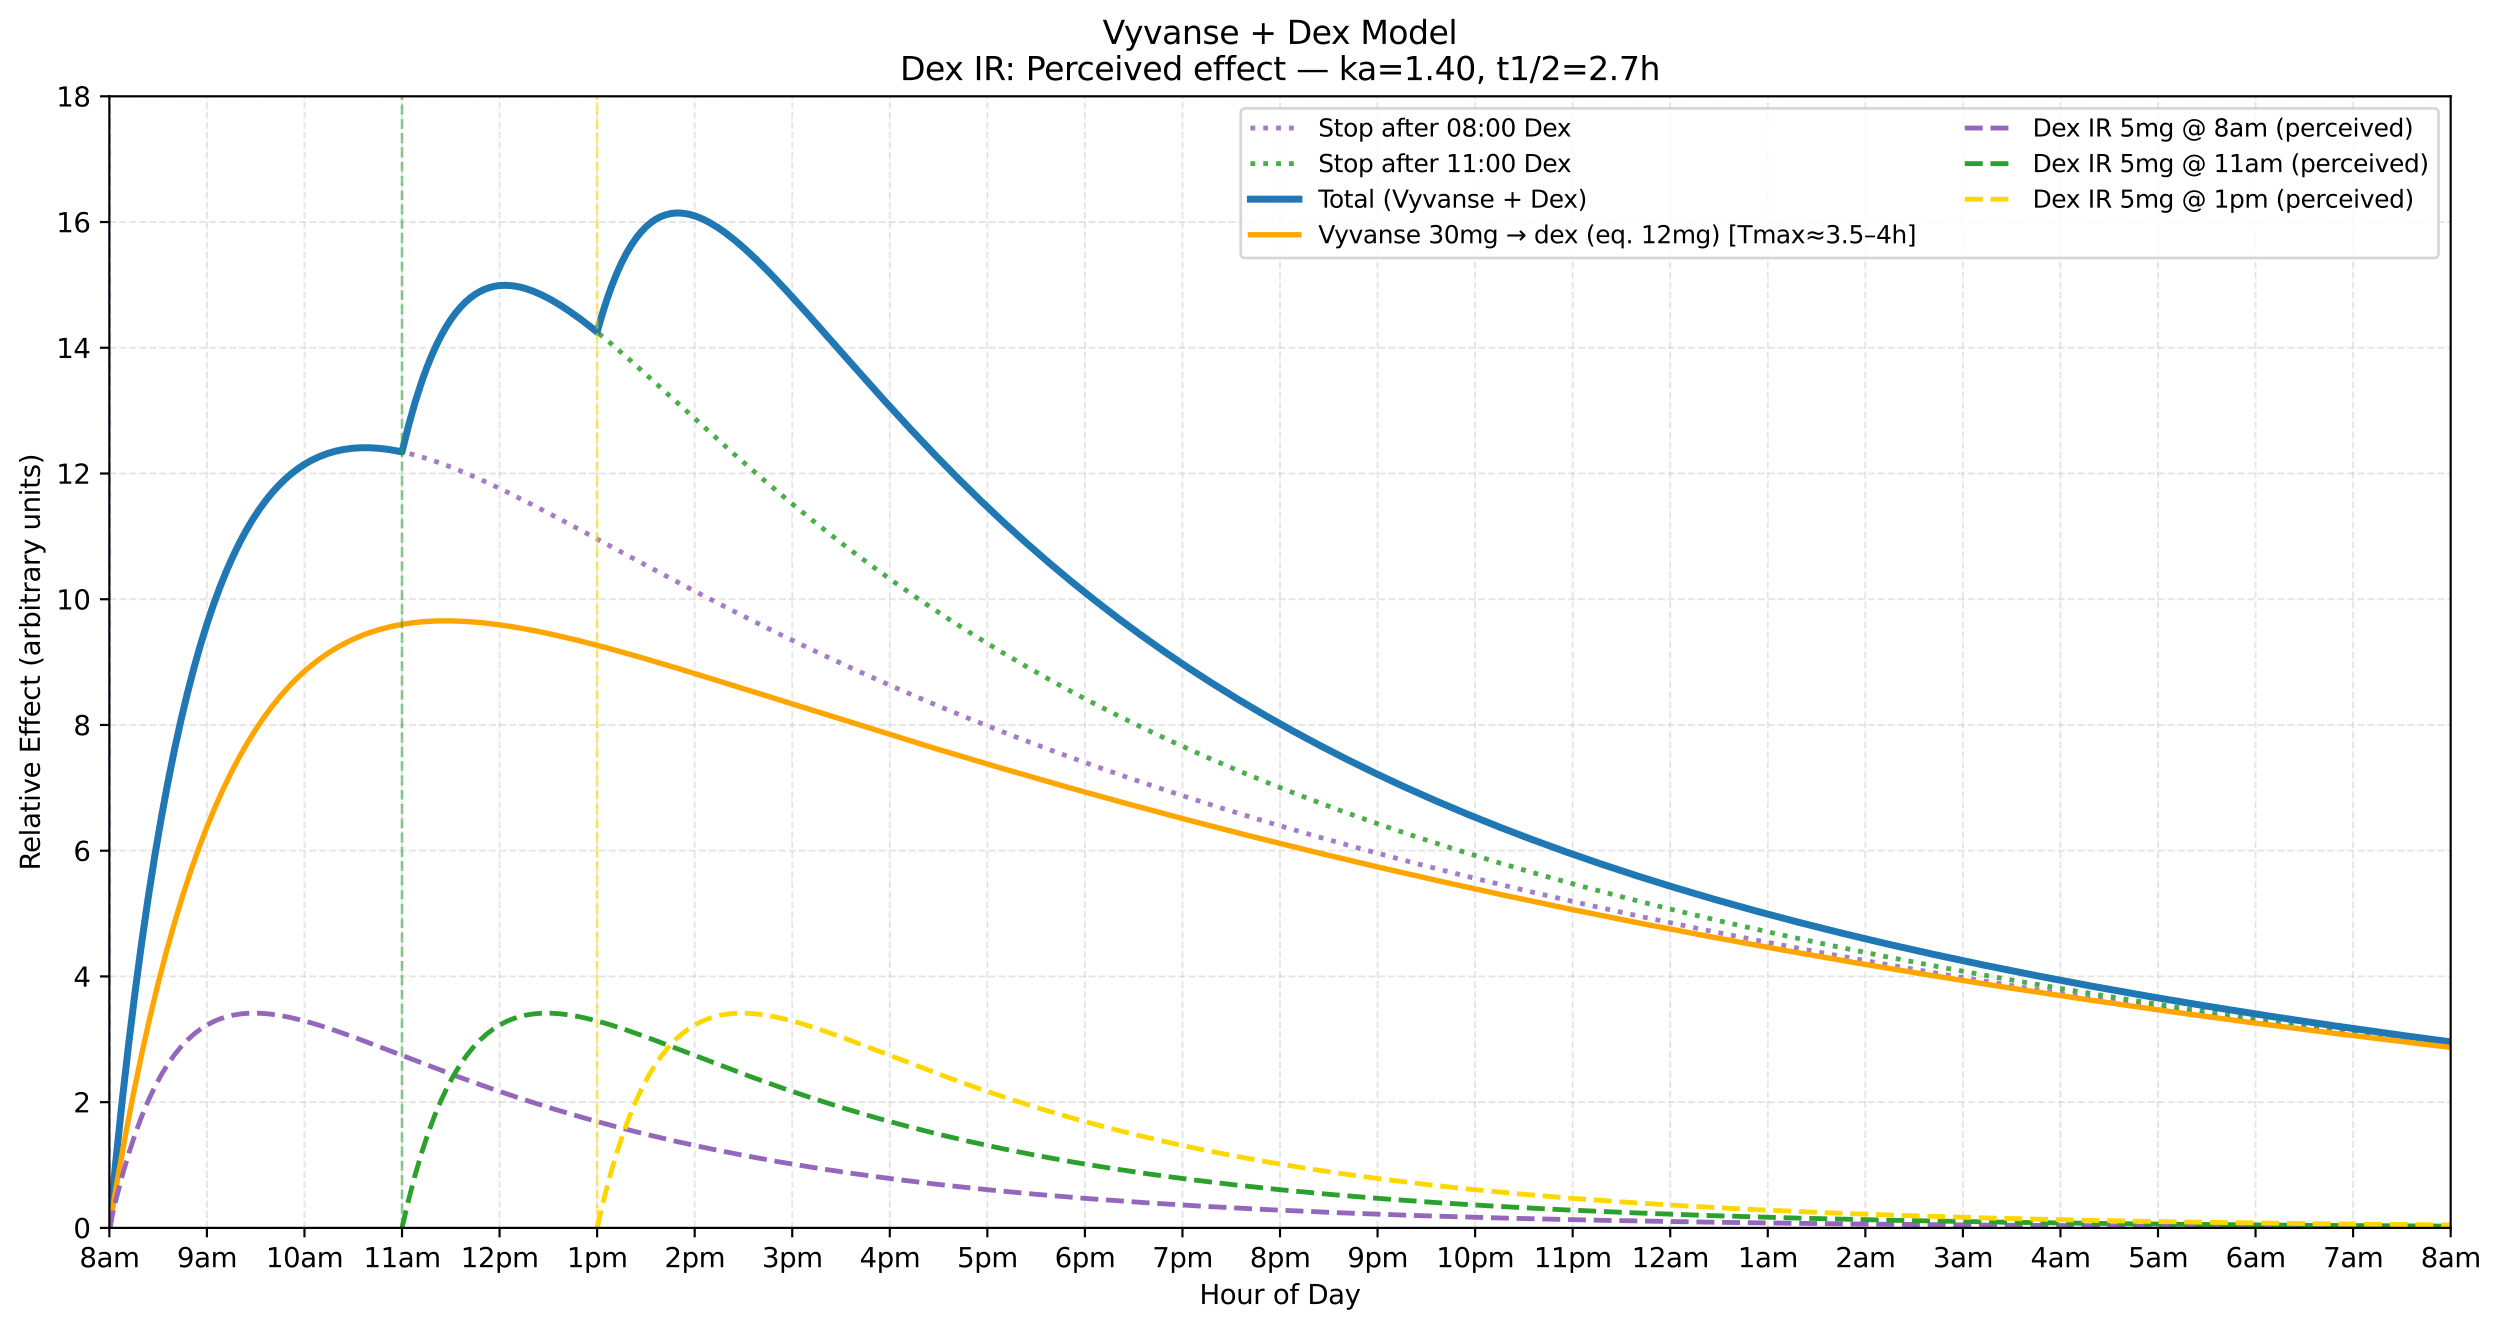 <?xml version="1.0" encoding="utf-8" standalone="no"?>
<!DOCTYPE svg PUBLIC "-//W3C//DTD SVG 1.1//EN"
  "http://www.w3.org/Graphics/SVG/1.1/DTD/svg11.dtd">
<svg xmlns:xlink="http://www.w3.org/1999/xlink" width="928.299pt" height="493.496pt" viewBox="0 0 928.299 493.496" xmlns="http://www.w3.org/2000/svg" version="1.1">
 <defs>
  <style type="text/css">*{stroke-linejoin: round; stroke-linecap: butt}</style>
 </defs>
 <g id="figure_1">
  <g id="patch_1">
   <path d="M 0 493.496 
L 928.299 493.496 
L 928.299 0 
L 0 0 
z
" style="fill: #ffffff"/>
  </g>
  <g id="axes_1">
   <g id="patch_2">
    <path d="M 40.603 455.94 
L 909.983 455.94 
L 909.983 35.755 
L 40.603 35.755 
z
" style="fill: #ffffff"/>
   </g>
   <g id="matplotlib.axis_1">
    <g id="xtick_1">
     <g id="line2d_1">
      <path d="M 40.603 455.94 
L 40.603 35.755 
" clip-path="url(#p3ebd713f55)" style="fill: none; stroke-dasharray: 2.59,1.12; stroke-dashoffset: 0; stroke: #b0b0b0; stroke-opacity: 0.33; stroke-width: 0.7"/>
     </g>
     <g id="line2d_2">
      <defs>
       <path id="mc2def65a42" d="M 0 0 
L 0 3.5 
" style="stroke: #000000; stroke-width: 0.8"/>
      </defs>
      <g>
       <use xlink:href="#mc2def65a42" x="40.603" y="455.94" style="stroke: #000000; stroke-width: 0.8"/>
      </g>
     </g>
     <g id="text_1">
      <!-- 8am -->
      <g transform="translate(29.488 470.538) scale(0.1 -0.1)">
       <defs>
        <path id="DejaVuSans-38" d="M 2034 2216 
Q 1584 2216 1326 1975 
Q 1069 1734 1069 1313 
Q 1069 891 1326 650 
Q 1584 409 2034 409 
Q 2484 409 2743 651 
Q 3003 894 3003 1313 
Q 3003 1734 2745 1975 
Q 2488 2216 2034 2216 
z
M 1403 2484 
Q 997 2584 770 2862 
Q 544 3141 544 3541 
Q 544 4100 942 4425 
Q 1341 4750 2034 4750 
Q 2731 4750 3128 4425 
Q 3525 4100 3525 3541 
Q 3525 3141 3298 2862 
Q 3072 2584 2669 2484 
Q 3125 2378 3379 2068 
Q 3634 1759 3634 1313 
Q 3634 634 3220 271 
Q 2806 -91 2034 -91 
Q 1263 -91 848 271 
Q 434 634 434 1313 
Q 434 1759 690 2068 
Q 947 2378 1403 2484 
z
M 1172 3481 
Q 1172 3119 1398 2916 
Q 1625 2713 2034 2713 
Q 2441 2713 2670 2916 
Q 2900 3119 2900 3481 
Q 2900 3844 2670 4047 
Q 2441 4250 2034 4250 
Q 1625 4250 1398 4047 
Q 1172 3844 1172 3481 
z
" transform="scale(0.016)"/>
        <path id="DejaVuSans-61" d="M 2194 1759 
Q 1497 1759 1228 1600 
Q 959 1441 959 1056 
Q 959 750 1161 570 
Q 1363 391 1709 391 
Q 2188 391 2477 730 
Q 2766 1069 2766 1631 
L 2766 1759 
L 2194 1759 
z
M 3341 1997 
L 3341 0 
L 2766 0 
L 2766 531 
Q 2569 213 2275 61 
Q 1981 -91 1556 -91 
Q 1019 -91 701 211 
Q 384 513 384 1019 
Q 384 1609 779 1909 
Q 1175 2209 1959 2209 
L 2766 2209 
L 2766 2266 
Q 2766 2663 2505 2880 
Q 2244 3097 1772 3097 
Q 1472 3097 1187 3025 
Q 903 2953 641 2809 
L 641 3341 
Q 956 3463 1253 3523 
Q 1550 3584 1831 3584 
Q 2591 3584 2966 3190 
Q 3341 2797 3341 1997 
z
" transform="scale(0.016)"/>
        <path id="DejaVuSans-6d" d="M 3328 2828 
Q 3544 3216 3844 3400 
Q 4144 3584 4550 3584 
Q 5097 3584 5394 3201 
Q 5691 2819 5691 2113 
L 5691 0 
L 5113 0 
L 5113 2094 
Q 5113 2597 4934 2840 
Q 4756 3084 4391 3084 
Q 3944 3084 3684 2787 
Q 3425 2491 3425 1978 
L 3425 0 
L 2847 0 
L 2847 2094 
Q 2847 2600 2669 2842 
Q 2491 3084 2119 3084 
Q 1678 3084 1418 2786 
Q 1159 2488 1159 1978 
L 1159 0 
L 581 0 
L 581 3500 
L 1159 3500 
L 1159 2956 
Q 1356 3278 1631 3431 
Q 1906 3584 2284 3584 
Q 2666 3584 2933 3390 
Q 3200 3197 3328 2828 
z
" transform="scale(0.016)"/>
       </defs>
       <use xlink:href="#DejaVuSans-38"/>
       <use xlink:href="#DejaVuSans-61" transform="translate(63.623 0)"/>
       <use xlink:href="#DejaVuSans-6d" transform="translate(124.902 0)"/>
      </g>
     </g>
    </g>
    <g id="xtick_2">
     <g id="line2d_3">
      <path d="M 76.827 455.94 
L 76.827 35.755 
" clip-path="url(#p3ebd713f55)" style="fill: none; stroke-dasharray: 2.59,1.12; stroke-dashoffset: 0; stroke: #b0b0b0; stroke-opacity: 0.33; stroke-width: 0.7"/>
     </g>
     <g id="line2d_4">
      <g>
       <use xlink:href="#mc2def65a42" x="76.827" y="455.94" style="stroke: #000000; stroke-width: 0.8"/>
      </g>
     </g>
     <g id="text_2">
      <!-- 9am -->
      <g transform="translate(65.712 470.538) scale(0.1 -0.1)">
       <defs>
        <path id="DejaVuSans-39" d="M 703 97 
L 703 672 
Q 941 559 1184 500 
Q 1428 441 1663 441 
Q 2288 441 2617 861 
Q 2947 1281 2994 2138 
Q 2813 1869 2534 1725 
Q 2256 1581 1919 1581 
Q 1219 1581 811 2004 
Q 403 2428 403 3163 
Q 403 3881 828 4315 
Q 1253 4750 1959 4750 
Q 2769 4750 3195 4129 
Q 3622 3509 3622 2328 
Q 3622 1225 3098 567 
Q 2575 -91 1691 -91 
Q 1453 -91 1209 -44 
Q 966 3 703 97 
z
M 1959 2075 
Q 2384 2075 2632 2365 
Q 2881 2656 2881 3163 
Q 2881 3666 2632 3958 
Q 2384 4250 1959 4250 
Q 1534 4250 1286 3958 
Q 1038 3666 1038 3163 
Q 1038 2656 1286 2365 
Q 1534 2075 1959 2075 
z
" transform="scale(0.016)"/>
       </defs>
       <use xlink:href="#DejaVuSans-39"/>
       <use xlink:href="#DejaVuSans-61" transform="translate(63.623 0)"/>
       <use xlink:href="#DejaVuSans-6d" transform="translate(124.902 0)"/>
      </g>
     </g>
    </g>
    <g id="xtick_3">
     <g id="line2d_5">
      <path d="M 113.051 455.94 
L 113.051 35.755 
" clip-path="url(#p3ebd713f55)" style="fill: none; stroke-dasharray: 2.59,1.12; stroke-dashoffset: 0; stroke: #b0b0b0; stroke-opacity: 0.33; stroke-width: 0.7"/>
     </g>
     <g id="line2d_6">
      <g>
       <use xlink:href="#mc2def65a42" x="113.051" y="455.94" style="stroke: #000000; stroke-width: 0.8"/>
      </g>
     </g>
     <g id="text_3">
      <!-- 10am -->
      <g transform="translate(98.755 470.538) scale(0.1 -0.1)">
       <defs>
        <path id="DejaVuSans-31" d="M 794 531 
L 1825 531 
L 1825 4091 
L 703 3866 
L 703 4441 
L 1819 4666 
L 2450 4666 
L 2450 531 
L 3481 531 
L 3481 0 
L 794 0 
L 794 531 
z
" transform="scale(0.016)"/>
        <path id="DejaVuSans-30" d="M 2034 4250 
Q 1547 4250 1301 3770 
Q 1056 3291 1056 2328 
Q 1056 1369 1301 889 
Q 1547 409 2034 409 
Q 2525 409 2770 889 
Q 3016 1369 3016 2328 
Q 3016 3291 2770 3770 
Q 2525 4250 2034 4250 
z
M 2034 4750 
Q 2819 4750 3233 4129 
Q 3647 3509 3647 2328 
Q 3647 1150 3233 529 
Q 2819 -91 2034 -91 
Q 1250 -91 836 529 
Q 422 1150 422 2328 
Q 422 3509 836 4129 
Q 1250 4750 2034 4750 
z
" transform="scale(0.016)"/>
       </defs>
       <use xlink:href="#DejaVuSans-31"/>
       <use xlink:href="#DejaVuSans-30" transform="translate(63.623 0)"/>
       <use xlink:href="#DejaVuSans-61" transform="translate(127.246 0)"/>
       <use xlink:href="#DejaVuSans-6d" transform="translate(188.525 0)"/>
      </g>
     </g>
    </g>
    <g id="xtick_4">
     <g id="line2d_7">
      <path d="M 149.276 455.94 
L 149.276 35.755 
" clip-path="url(#p3ebd713f55)" style="fill: none; stroke-dasharray: 2.59,1.12; stroke-dashoffset: 0; stroke: #b0b0b0; stroke-opacity: 0.33; stroke-width: 0.7"/>
     </g>
     <g id="line2d_8">
      <g>
       <use xlink:href="#mc2def65a42" x="149.276" y="455.94" style="stroke: #000000; stroke-width: 0.8"/>
      </g>
     </g>
     <g id="text_4">
      <!-- 11am -->
      <g transform="translate(134.979 470.538) scale(0.1 -0.1)">
       <use xlink:href="#DejaVuSans-31"/>
       <use xlink:href="#DejaVuSans-31" transform="translate(63.623 0)"/>
       <use xlink:href="#DejaVuSans-61" transform="translate(127.246 0)"/>
       <use xlink:href="#DejaVuSans-6d" transform="translate(188.525 0)"/>
      </g>
     </g>
    </g>
    <g id="xtick_5">
     <g id="line2d_9">
      <path d="M 185.5 455.94 
L 185.5 35.755 
" clip-path="url(#p3ebd713f55)" style="fill: none; stroke-dasharray: 2.59,1.12; stroke-dashoffset: 0; stroke: #b0b0b0; stroke-opacity: 0.33; stroke-width: 0.7"/>
     </g>
     <g id="line2d_10">
      <g>
       <use xlink:href="#mc2def65a42" x="185.5" y="455.94" style="stroke: #000000; stroke-width: 0.8"/>
      </g>
     </g>
     <g id="text_5">
      <!-- 12pm -->
      <g transform="translate(171.093 470.538) scale(0.1 -0.1)">
       <defs>
        <path id="DejaVuSans-32" d="M 1228 531 
L 3431 531 
L 3431 0 
L 469 0 
L 469 531 
Q 828 903 1448 1529 
Q 2069 2156 2228 2338 
Q 2531 2678 2651 2914 
Q 2772 3150 2772 3378 
Q 2772 3750 2511 3984 
Q 2250 4219 1831 4219 
Q 1534 4219 1204 4116 
Q 875 4013 500 3803 
L 500 4441 
Q 881 4594 1212 4672 
Q 1544 4750 1819 4750 
Q 2544 4750 2975 4387 
Q 3406 4025 3406 3419 
Q 3406 3131 3298 2873 
Q 3191 2616 2906 2266 
Q 2828 2175 2409 1742 
Q 1991 1309 1228 531 
z
" transform="scale(0.016)"/>
        <path id="DejaVuSans-70" d="M 1159 525 
L 1159 -1331 
L 581 -1331 
L 581 3500 
L 1159 3500 
L 1159 2969 
Q 1341 3281 1617 3432 
Q 1894 3584 2278 3584 
Q 2916 3584 3314 3078 
Q 3713 2572 3713 1747 
Q 3713 922 3314 415 
Q 2916 -91 2278 -91 
Q 1894 -91 1617 61 
Q 1341 213 1159 525 
z
M 3116 1747 
Q 3116 2381 2855 2742 
Q 2594 3103 2138 3103 
Q 1681 3103 1420 2742 
Q 1159 2381 1159 1747 
Q 1159 1113 1420 752 
Q 1681 391 2138 391 
Q 2594 391 2855 752 
Q 3116 1113 3116 1747 
z
" transform="scale(0.016)"/>
       </defs>
       <use xlink:href="#DejaVuSans-31"/>
       <use xlink:href="#DejaVuSans-32" transform="translate(63.623 0)"/>
       <use xlink:href="#DejaVuSans-70" transform="translate(127.246 0)"/>
       <use xlink:href="#DejaVuSans-6d" transform="translate(190.723 0)"/>
      </g>
     </g>
    </g>
    <g id="xtick_6">
     <g id="line2d_11">
      <path d="M 221.724 455.94 
L 221.724 35.755 
" clip-path="url(#p3ebd713f55)" style="fill: none; stroke-dasharray: 2.59,1.12; stroke-dashoffset: 0; stroke: #b0b0b0; stroke-opacity: 0.33; stroke-width: 0.7"/>
     </g>
     <g id="line2d_12">
      <g>
       <use xlink:href="#mc2def65a42" x="221.724" y="455.94" style="stroke: #000000; stroke-width: 0.8"/>
      </g>
     </g>
     <g id="text_6">
      <!-- 1pm -->
      <g transform="translate(210.498 470.538) scale(0.1 -0.1)">
       <use xlink:href="#DejaVuSans-31"/>
       <use xlink:href="#DejaVuSans-70" transform="translate(63.623 0)"/>
       <use xlink:href="#DejaVuSans-6d" transform="translate(127.1 0)"/>
      </g>
     </g>
    </g>
    <g id="xtick_7">
     <g id="line2d_13">
      <path d="M 257.948 455.94 
L 257.948 35.755 
" clip-path="url(#p3ebd713f55)" style="fill: none; stroke-dasharray: 2.59,1.12; stroke-dashoffset: 0; stroke: #b0b0b0; stroke-opacity: 0.33; stroke-width: 0.7"/>
     </g>
     <g id="line2d_14">
      <g>
       <use xlink:href="#mc2def65a42" x="257.948" y="455.94" style="stroke: #000000; stroke-width: 0.8"/>
      </g>
     </g>
     <g id="text_7">
      <!-- 2pm -->
      <g transform="translate(246.722 470.538) scale(0.1 -0.1)">
       <use xlink:href="#DejaVuSans-32"/>
       <use xlink:href="#DejaVuSans-70" transform="translate(63.623 0)"/>
       <use xlink:href="#DejaVuSans-6d" transform="translate(127.1 0)"/>
      </g>
     </g>
    </g>
    <g id="xtick_8">
     <g id="line2d_15">
      <path d="M 294.172 455.94 
L 294.172 35.755 
" clip-path="url(#p3ebd713f55)" style="fill: none; stroke-dasharray: 2.59,1.12; stroke-dashoffset: 0; stroke: #b0b0b0; stroke-opacity: 0.33; stroke-width: 0.7"/>
     </g>
     <g id="line2d_16">
      <g>
       <use xlink:href="#mc2def65a42" x="294.172" y="455.94" style="stroke: #000000; stroke-width: 0.8"/>
      </g>
     </g>
     <g id="text_8">
      <!-- 3pm -->
      <g transform="translate(282.947 470.538) scale(0.1 -0.1)">
       <defs>
        <path id="DejaVuSans-33" d="M 2597 2516 
Q 3050 2419 3304 2112 
Q 3559 1806 3559 1356 
Q 3559 666 3084 287 
Q 2609 -91 1734 -91 
Q 1441 -91 1130 -33 
Q 819 25 488 141 
L 488 750 
Q 750 597 1062 519 
Q 1375 441 1716 441 
Q 2309 441 2620 675 
Q 2931 909 2931 1356 
Q 2931 1769 2642 2001 
Q 2353 2234 1838 2234 
L 1294 2234 
L 1294 2753 
L 1863 2753 
Q 2328 2753 2575 2939 
Q 2822 3125 2822 3475 
Q 2822 3834 2567 4026 
Q 2313 4219 1838 4219 
Q 1578 4219 1281 4162 
Q 984 4106 628 3988 
L 628 4550 
Q 988 4650 1302 4700 
Q 1616 4750 1894 4750 
Q 2613 4750 3031 4423 
Q 3450 4097 3450 3541 
Q 3450 3153 3228 2886 
Q 3006 2619 2597 2516 
z
" transform="scale(0.016)"/>
       </defs>
       <use xlink:href="#DejaVuSans-33"/>
       <use xlink:href="#DejaVuSans-70" transform="translate(63.623 0)"/>
       <use xlink:href="#DejaVuSans-6d" transform="translate(127.1 0)"/>
      </g>
     </g>
    </g>
    <g id="xtick_9">
     <g id="line2d_17">
      <path d="M 330.396 455.94 
L 330.396 35.755 
" clip-path="url(#p3ebd713f55)" style="fill: none; stroke-dasharray: 2.59,1.12; stroke-dashoffset: 0; stroke: #b0b0b0; stroke-opacity: 0.33; stroke-width: 0.7"/>
     </g>
     <g id="line2d_18">
      <g>
       <use xlink:href="#mc2def65a42" x="330.396" y="455.94" style="stroke: #000000; stroke-width: 0.8"/>
      </g>
     </g>
     <g id="text_9">
      <!-- 4pm -->
      <g transform="translate(319.171 470.538) scale(0.1 -0.1)">
       <defs>
        <path id="DejaVuSans-34" d="M 2419 4116 
L 825 1625 
L 2419 1625 
L 2419 4116 
z
M 2253 4666 
L 3047 4666 
L 3047 1625 
L 3713 1625 
L 3713 1100 
L 3047 1100 
L 3047 0 
L 2419 0 
L 2419 1100 
L 313 1100 
L 313 1709 
L 2253 4666 
z
" transform="scale(0.016)"/>
       </defs>
       <use xlink:href="#DejaVuSans-34"/>
       <use xlink:href="#DejaVuSans-70" transform="translate(63.623 0)"/>
       <use xlink:href="#DejaVuSans-6d" transform="translate(127.1 0)"/>
      </g>
     </g>
    </g>
    <g id="xtick_10">
     <g id="line2d_19">
      <path d="M 366.621 455.94 
L 366.621 35.755 
" clip-path="url(#p3ebd713f55)" style="fill: none; stroke-dasharray: 2.59,1.12; stroke-dashoffset: 0; stroke: #b0b0b0; stroke-opacity: 0.33; stroke-width: 0.7"/>
     </g>
     <g id="line2d_20">
      <g>
       <use xlink:href="#mc2def65a42" x="366.621" y="455.94" style="stroke: #000000; stroke-width: 0.8"/>
      </g>
     </g>
     <g id="text_10">
      <!-- 5pm -->
      <g transform="translate(355.395 470.538) scale(0.1 -0.1)">
       <defs>
        <path id="DejaVuSans-35" d="M 691 4666 
L 3169 4666 
L 3169 4134 
L 1269 4134 
L 1269 2991 
Q 1406 3038 1543 3061 
Q 1681 3084 1819 3084 
Q 2600 3084 3056 2656 
Q 3513 2228 3513 1497 
Q 3513 744 3044 326 
Q 2575 -91 1722 -91 
Q 1428 -91 1123 -41 
Q 819 9 494 109 
L 494 744 
Q 775 591 1075 516 
Q 1375 441 1709 441 
Q 2250 441 2565 725 
Q 2881 1009 2881 1497 
Q 2881 1984 2565 2268 
Q 2250 2553 1709 2553 
Q 1456 2553 1204 2497 
Q 953 2441 691 2322 
L 691 4666 
z
" transform="scale(0.016)"/>
       </defs>
       <use xlink:href="#DejaVuSans-35"/>
       <use xlink:href="#DejaVuSans-70" transform="translate(63.623 0)"/>
       <use xlink:href="#DejaVuSans-6d" transform="translate(127.1 0)"/>
      </g>
     </g>
    </g>
    <g id="xtick_11">
     <g id="line2d_21">
      <path d="M 402.845 455.94 
L 402.845 35.755 
" clip-path="url(#p3ebd713f55)" style="fill: none; stroke-dasharray: 2.59,1.12; stroke-dashoffset: 0; stroke: #b0b0b0; stroke-opacity: 0.33; stroke-width: 0.7"/>
     </g>
     <g id="line2d_22">
      <g>
       <use xlink:href="#mc2def65a42" x="402.845" y="455.94" style="stroke: #000000; stroke-width: 0.8"/>
      </g>
     </g>
     <g id="text_11">
      <!-- 6pm -->
      <g transform="translate(391.619 470.538) scale(0.1 -0.1)">
       <defs>
        <path id="DejaVuSans-36" d="M 2113 2584 
Q 1688 2584 1439 2293 
Q 1191 2003 1191 1497 
Q 1191 994 1439 701 
Q 1688 409 2113 409 
Q 2538 409 2786 701 
Q 3034 994 3034 1497 
Q 3034 2003 2786 2293 
Q 2538 2584 2113 2584 
z
M 3366 4563 
L 3366 3988 
Q 3128 4100 2886 4159 
Q 2644 4219 2406 4219 
Q 1781 4219 1451 3797 
Q 1122 3375 1075 2522 
Q 1259 2794 1537 2939 
Q 1816 3084 2150 3084 
Q 2853 3084 3261 2657 
Q 3669 2231 3669 1497 
Q 3669 778 3244 343 
Q 2819 -91 2113 -91 
Q 1303 -91 875 529 
Q 447 1150 447 2328 
Q 447 3434 972 4092 
Q 1497 4750 2381 4750 
Q 2619 4750 2861 4703 
Q 3103 4656 3366 4563 
z
" transform="scale(0.016)"/>
       </defs>
       <use xlink:href="#DejaVuSans-36"/>
       <use xlink:href="#DejaVuSans-70" transform="translate(63.623 0)"/>
       <use xlink:href="#DejaVuSans-6d" transform="translate(127.1 0)"/>
      </g>
     </g>
    </g>
    <g id="xtick_12">
     <g id="line2d_23">
      <path d="M 439.069 455.94 
L 439.069 35.755 
" clip-path="url(#p3ebd713f55)" style="fill: none; stroke-dasharray: 2.59,1.12; stroke-dashoffset: 0; stroke: #b0b0b0; stroke-opacity: 0.33; stroke-width: 0.7"/>
     </g>
     <g id="line2d_24">
      <g>
       <use xlink:href="#mc2def65a42" x="439.069" y="455.94" style="stroke: #000000; stroke-width: 0.8"/>
      </g>
     </g>
     <g id="text_12">
      <!-- 7pm -->
      <g transform="translate(427.843 470.538) scale(0.1 -0.1)">
       <defs>
        <path id="DejaVuSans-37" d="M 525 4666 
L 3525 4666 
L 3525 4397 
L 1831 0 
L 1172 0 
L 2766 4134 
L 525 4134 
L 525 4666 
z
" transform="scale(0.016)"/>
       </defs>
       <use xlink:href="#DejaVuSans-37"/>
       <use xlink:href="#DejaVuSans-70" transform="translate(63.623 0)"/>
       <use xlink:href="#DejaVuSans-6d" transform="translate(127.1 0)"/>
      </g>
     </g>
    </g>
    <g id="xtick_13">
     <g id="line2d_25">
      <path d="M 475.293 455.94 
L 475.293 35.755 
" clip-path="url(#p3ebd713f55)" style="fill: none; stroke-dasharray: 2.59,1.12; stroke-dashoffset: 0; stroke: #b0b0b0; stroke-opacity: 0.33; stroke-width: 0.7"/>
     </g>
     <g id="line2d_26">
      <g>
       <use xlink:href="#mc2def65a42" x="475.293" y="455.94" style="stroke: #000000; stroke-width: 0.8"/>
      </g>
     </g>
     <g id="text_13">
      <!-- 8pm -->
      <g transform="translate(464.067 470.538) scale(0.1 -0.1)">
       <use xlink:href="#DejaVuSans-38"/>
       <use xlink:href="#DejaVuSans-70" transform="translate(63.623 0)"/>
       <use xlink:href="#DejaVuSans-6d" transform="translate(127.1 0)"/>
      </g>
     </g>
    </g>
    <g id="xtick_14">
     <g id="line2d_27">
      <path d="M 511.517 455.94 
L 511.517 35.755 
" clip-path="url(#p3ebd713f55)" style="fill: none; stroke-dasharray: 2.59,1.12; stroke-dashoffset: 0; stroke: #b0b0b0; stroke-opacity: 0.33; stroke-width: 0.7"/>
     </g>
     <g id="line2d_28">
      <g>
       <use xlink:href="#mc2def65a42" x="511.517" y="455.94" style="stroke: #000000; stroke-width: 0.8"/>
      </g>
     </g>
     <g id="text_14">
      <!-- 9pm -->
      <g transform="translate(500.292 470.538) scale(0.1 -0.1)">
       <use xlink:href="#DejaVuSans-39"/>
       <use xlink:href="#DejaVuSans-70" transform="translate(63.623 0)"/>
       <use xlink:href="#DejaVuSans-6d" transform="translate(127.1 0)"/>
      </g>
     </g>
    </g>
    <g id="xtick_15">
     <g id="line2d_29">
      <path d="M 547.741 455.94 
L 547.741 35.755 
" clip-path="url(#p3ebd713f55)" style="fill: none; stroke-dasharray: 2.59,1.12; stroke-dashoffset: 0; stroke: #b0b0b0; stroke-opacity: 0.33; stroke-width: 0.7"/>
     </g>
     <g id="line2d_30">
      <g>
       <use xlink:href="#mc2def65a42" x="547.741" y="455.94" style="stroke: #000000; stroke-width: 0.8"/>
      </g>
     </g>
     <g id="text_15">
      <!-- 10pm -->
      <g transform="translate(533.334 470.538) scale(0.1 -0.1)">
       <use xlink:href="#DejaVuSans-31"/>
       <use xlink:href="#DejaVuSans-30" transform="translate(63.623 0)"/>
       <use xlink:href="#DejaVuSans-70" transform="translate(127.246 0)"/>
       <use xlink:href="#DejaVuSans-6d" transform="translate(190.723 0)"/>
      </g>
     </g>
    </g>
    <g id="xtick_16">
     <g id="line2d_31">
      <path d="M 583.966 455.94 
L 583.966 35.755 
" clip-path="url(#p3ebd713f55)" style="fill: none; stroke-dasharray: 2.59,1.12; stroke-dashoffset: 0; stroke: #b0b0b0; stroke-opacity: 0.33; stroke-width: 0.7"/>
     </g>
     <g id="line2d_32">
      <g>
       <use xlink:href="#mc2def65a42" x="583.966" y="455.94" style="stroke: #000000; stroke-width: 0.8"/>
      </g>
     </g>
     <g id="text_16">
      <!-- 11pm -->
      <g transform="translate(569.559 470.538) scale(0.1 -0.1)">
       <use xlink:href="#DejaVuSans-31"/>
       <use xlink:href="#DejaVuSans-31" transform="translate(63.623 0)"/>
       <use xlink:href="#DejaVuSans-70" transform="translate(127.246 0)"/>
       <use xlink:href="#DejaVuSans-6d" transform="translate(190.723 0)"/>
      </g>
     </g>
    </g>
    <g id="xtick_17">
     <g id="line2d_33">
      <path d="M 620.19 455.94 
L 620.19 35.755 
" clip-path="url(#p3ebd713f55)" style="fill: none; stroke-dasharray: 2.59,1.12; stroke-dashoffset: 0; stroke: #b0b0b0; stroke-opacity: 0.33; stroke-width: 0.7"/>
     </g>
     <g id="line2d_34">
      <g>
       <use xlink:href="#mc2def65a42" x="620.19" y="455.94" style="stroke: #000000; stroke-width: 0.8"/>
      </g>
     </g>
     <g id="text_17">
      <!-- 12am -->
      <g transform="translate(605.893 470.538) scale(0.1 -0.1)">
       <use xlink:href="#DejaVuSans-31"/>
       <use xlink:href="#DejaVuSans-32" transform="translate(63.623 0)"/>
       <use xlink:href="#DejaVuSans-61" transform="translate(127.246 0)"/>
       <use xlink:href="#DejaVuSans-6d" transform="translate(188.525 0)"/>
      </g>
     </g>
    </g>
    <g id="xtick_18">
     <g id="line2d_35">
      <path d="M 656.414 455.94 
L 656.414 35.755 
" clip-path="url(#p3ebd713f55)" style="fill: none; stroke-dasharray: 2.59,1.12; stroke-dashoffset: 0; stroke: #b0b0b0; stroke-opacity: 0.33; stroke-width: 0.7"/>
     </g>
     <g id="line2d_36">
      <g>
       <use xlink:href="#mc2def65a42" x="656.414" y="455.94" style="stroke: #000000; stroke-width: 0.8"/>
      </g>
     </g>
     <g id="text_18">
      <!-- 1am -->
      <g transform="translate(645.298 470.538) scale(0.1 -0.1)">
       <use xlink:href="#DejaVuSans-31"/>
       <use xlink:href="#DejaVuSans-61" transform="translate(63.623 0)"/>
       <use xlink:href="#DejaVuSans-6d" transform="translate(124.902 0)"/>
      </g>
     </g>
    </g>
    <g id="xtick_19">
     <g id="line2d_37">
      <path d="M 692.638 455.94 
L 692.638 35.755 
" clip-path="url(#p3ebd713f55)" style="fill: none; stroke-dasharray: 2.59,1.12; stroke-dashoffset: 0; stroke: #b0b0b0; stroke-opacity: 0.33; stroke-width: 0.7"/>
     </g>
     <g id="line2d_38">
      <g>
       <use xlink:href="#mc2def65a42" x="692.638" y="455.94" style="stroke: #000000; stroke-width: 0.8"/>
      </g>
     </g>
     <g id="text_19">
      <!-- 2am -->
      <g transform="translate(681.523 470.538) scale(0.1 -0.1)">
       <use xlink:href="#DejaVuSans-32"/>
       <use xlink:href="#DejaVuSans-61" transform="translate(63.623 0)"/>
       <use xlink:href="#DejaVuSans-6d" transform="translate(124.902 0)"/>
      </g>
     </g>
    </g>
    <g id="xtick_20">
     <g id="line2d_39">
      <path d="M 728.862 455.94 
L 728.862 35.755 
" clip-path="url(#p3ebd713f55)" style="fill: none; stroke-dasharray: 2.59,1.12; stroke-dashoffset: 0; stroke: #b0b0b0; stroke-opacity: 0.33; stroke-width: 0.7"/>
     </g>
     <g id="line2d_40">
      <g>
       <use xlink:href="#mc2def65a42" x="728.862" y="455.94" style="stroke: #000000; stroke-width: 0.8"/>
      </g>
     </g>
     <g id="text_20">
      <!-- 3am -->
      <g transform="translate(717.747 470.538) scale(0.1 -0.1)">
       <use xlink:href="#DejaVuSans-33"/>
       <use xlink:href="#DejaVuSans-61" transform="translate(63.623 0)"/>
       <use xlink:href="#DejaVuSans-6d" transform="translate(124.902 0)"/>
      </g>
     </g>
    </g>
    <g id="xtick_21">
     <g id="line2d_41">
      <path d="M 765.086 455.94 
L 765.086 35.755 
" clip-path="url(#p3ebd713f55)" style="fill: none; stroke-dasharray: 2.59,1.12; stroke-dashoffset: 0; stroke: #b0b0b0; stroke-opacity: 0.33; stroke-width: 0.7"/>
     </g>
     <g id="line2d_42">
      <g>
       <use xlink:href="#mc2def65a42" x="765.086" y="455.94" style="stroke: #000000; stroke-width: 0.8"/>
      </g>
     </g>
     <g id="text_21">
      <!-- 4am -->
      <g transform="translate(753.971 470.538) scale(0.1 -0.1)">
       <use xlink:href="#DejaVuSans-34"/>
       <use xlink:href="#DejaVuSans-61" transform="translate(63.623 0)"/>
       <use xlink:href="#DejaVuSans-6d" transform="translate(124.902 0)"/>
      </g>
     </g>
    </g>
    <g id="xtick_22">
     <g id="line2d_43">
      <path d="M 801.311 455.94 
L 801.311 35.755 
" clip-path="url(#p3ebd713f55)" style="fill: none; stroke-dasharray: 2.59,1.12; stroke-dashoffset: 0; stroke: #b0b0b0; stroke-opacity: 0.33; stroke-width: 0.7"/>
     </g>
     <g id="line2d_44">
      <g>
       <use xlink:href="#mc2def65a42" x="801.311" y="455.94" style="stroke: #000000; stroke-width: 0.8"/>
      </g>
     </g>
     <g id="text_22">
      <!-- 5am -->
      <g transform="translate(790.195 470.538) scale(0.1 -0.1)">
       <use xlink:href="#DejaVuSans-35"/>
       <use xlink:href="#DejaVuSans-61" transform="translate(63.623 0)"/>
       <use xlink:href="#DejaVuSans-6d" transform="translate(124.902 0)"/>
      </g>
     </g>
    </g>
    <g id="xtick_23">
     <g id="line2d_45">
      <path d="M 837.535 455.94 
L 837.535 35.755 
" clip-path="url(#p3ebd713f55)" style="fill: none; stroke-dasharray: 2.59,1.12; stroke-dashoffset: 0; stroke: #b0b0b0; stroke-opacity: 0.33; stroke-width: 0.7"/>
     </g>
     <g id="line2d_46">
      <g>
       <use xlink:href="#mc2def65a42" x="837.535" y="455.94" style="stroke: #000000; stroke-width: 0.8"/>
      </g>
     </g>
     <g id="text_23">
      <!-- 6am -->
      <g transform="translate(826.419 470.538) scale(0.1 -0.1)">
       <use xlink:href="#DejaVuSans-36"/>
       <use xlink:href="#DejaVuSans-61" transform="translate(63.623 0)"/>
       <use xlink:href="#DejaVuSans-6d" transform="translate(124.902 0)"/>
      </g>
     </g>
    </g>
    <g id="xtick_24">
     <g id="line2d_47">
      <path d="M 873.759 455.94 
L 873.759 35.755 
" clip-path="url(#p3ebd713f55)" style="fill: none; stroke-dasharray: 2.59,1.12; stroke-dashoffset: 0; stroke: #b0b0b0; stroke-opacity: 0.33; stroke-width: 0.7"/>
     </g>
     <g id="line2d_48">
      <g>
       <use xlink:href="#mc2def65a42" x="873.759" y="455.94" style="stroke: #000000; stroke-width: 0.8"/>
      </g>
     </g>
     <g id="text_24">
      <!-- 7am -->
      <g transform="translate(862.643 470.538) scale(0.1 -0.1)">
       <use xlink:href="#DejaVuSans-37"/>
       <use xlink:href="#DejaVuSans-61" transform="translate(63.623 0)"/>
       <use xlink:href="#DejaVuSans-6d" transform="translate(124.902 0)"/>
      </g>
     </g>
    </g>
    <g id="xtick_25">
     <g id="line2d_49">
      <path d="M 909.983 455.94 
L 909.983 35.755 
" clip-path="url(#p3ebd713f55)" style="fill: none; stroke-dasharray: 2.59,1.12; stroke-dashoffset: 0; stroke: #b0b0b0; stroke-opacity: 0.33; stroke-width: 0.7"/>
     </g>
     <g id="line2d_50">
      <g>
       <use xlink:href="#mc2def65a42" x="909.983" y="455.94" style="stroke: #000000; stroke-width: 0.8"/>
      </g>
     </g>
     <g id="text_25">
      <!-- 8am -->
      <g transform="translate(898.867 470.538) scale(0.1 -0.1)">
       <use xlink:href="#DejaVuSans-38"/>
       <use xlink:href="#DejaVuSans-61" transform="translate(63.623 0)"/>
       <use xlink:href="#DejaVuSans-6d" transform="translate(124.902 0)"/>
      </g>
     </g>
    </g>
    <g id="text_26">
     <!-- Hour of Day -->
     <g transform="translate(445.378 484.216) scale(0.1 -0.1)">
      <defs>
       <path id="DejaVuSans-48" d="M 628 4666 
L 1259 4666 
L 1259 2753 
L 3553 2753 
L 3553 4666 
L 4184 4666 
L 4184 0 
L 3553 0 
L 3553 2222 
L 1259 2222 
L 1259 0 
L 628 0 
L 628 4666 
z
" transform="scale(0.016)"/>
       <path id="DejaVuSans-6f" d="M 1959 3097 
Q 1497 3097 1228 2736 
Q 959 2375 959 1747 
Q 959 1119 1226 758 
Q 1494 397 1959 397 
Q 2419 397 2687 759 
Q 2956 1122 2956 1747 
Q 2956 2369 2687 2733 
Q 2419 3097 1959 3097 
z
M 1959 3584 
Q 2709 3584 3137 3096 
Q 3566 2609 3566 1747 
Q 3566 888 3137 398 
Q 2709 -91 1959 -91 
Q 1206 -91 779 398 
Q 353 888 353 1747 
Q 353 2609 779 3096 
Q 1206 3584 1959 3584 
z
" transform="scale(0.016)"/>
       <path id="DejaVuSans-75" d="M 544 1381 
L 544 3500 
L 1119 3500 
L 1119 1403 
Q 1119 906 1312 657 
Q 1506 409 1894 409 
Q 2359 409 2629 706 
Q 2900 1003 2900 1516 
L 2900 3500 
L 3475 3500 
L 3475 0 
L 2900 0 
L 2900 538 
Q 2691 219 2414 64 
Q 2138 -91 1772 -91 
Q 1169 -91 856 284 
Q 544 659 544 1381 
z
M 1991 3584 
L 1991 3584 
z
" transform="scale(0.016)"/>
       <path id="DejaVuSans-72" d="M 2631 2963 
Q 2534 3019 2420 3045 
Q 2306 3072 2169 3072 
Q 1681 3072 1420 2755 
Q 1159 2438 1159 1844 
L 1159 0 
L 581 0 
L 581 3500 
L 1159 3500 
L 1159 2956 
Q 1341 3275 1631 3429 
Q 1922 3584 2338 3584 
Q 2397 3584 2469 3576 
Q 2541 3569 2628 3553 
L 2631 2963 
z
" transform="scale(0.016)"/>
       <path id="DejaVuSans-20" transform="scale(0.016)"/>
       <path id="DejaVuSans-66" d="M 2375 4863 
L 2375 4384 
L 1825 4384 
Q 1516 4384 1395 4259 
Q 1275 4134 1275 3809 
L 1275 3500 
L 2222 3500 
L 2222 3053 
L 1275 3053 
L 1275 0 
L 697 0 
L 697 3053 
L 147 3053 
L 147 3500 
L 697 3500 
L 697 3744 
Q 697 4328 969 4595 
Q 1241 4863 1831 4863 
L 2375 4863 
z
" transform="scale(0.016)"/>
       <path id="DejaVuSans-44" d="M 1259 4147 
L 1259 519 
L 2022 519 
Q 2988 519 3436 956 
Q 3884 1394 3884 2338 
Q 3884 3275 3436 3711 
Q 2988 4147 2022 4147 
L 1259 4147 
z
M 628 4666 
L 1925 4666 
Q 3281 4666 3915 4102 
Q 4550 3538 4550 2338 
Q 4550 1131 3912 565 
Q 3275 0 1925 0 
L 628 0 
L 628 4666 
z
" transform="scale(0.016)"/>
       <path id="DejaVuSans-79" d="M 2059 -325 
Q 1816 -950 1584 -1140 
Q 1353 -1331 966 -1331 
L 506 -1331 
L 506 -850 
L 844 -850 
Q 1081 -850 1212 -737 
Q 1344 -625 1503 -206 
L 1606 56 
L 191 3500 
L 800 3500 
L 1894 763 
L 2988 3500 
L 3597 3500 
L 2059 -325 
z
" transform="scale(0.016)"/>
      </defs>
      <use xlink:href="#DejaVuSans-48"/>
      <use xlink:href="#DejaVuSans-6f" transform="translate(75.195 0)"/>
      <use xlink:href="#DejaVuSans-75" transform="translate(136.377 0)"/>
      <use xlink:href="#DejaVuSans-72" transform="translate(199.756 0)"/>
      <use xlink:href="#DejaVuSans-20" transform="translate(240.869 0)"/>
      <use xlink:href="#DejaVuSans-6f" transform="translate(272.656 0)"/>
      <use xlink:href="#DejaVuSans-66" transform="translate(333.838 0)"/>
      <use xlink:href="#DejaVuSans-20" transform="translate(369.043 0)"/>
      <use xlink:href="#DejaVuSans-44" transform="translate(400.83 0)"/>
      <use xlink:href="#DejaVuSans-61" transform="translate(477.832 0)"/>
      <use xlink:href="#DejaVuSans-79" transform="translate(539.111 0)"/>
     </g>
    </g>
   </g>
   <g id="matplotlib.axis_2">
    <g id="ytick_1">
     <g id="line2d_51">
      <path d="M 40.603 455.94 
L 909.983 455.94 
" clip-path="url(#p3ebd713f55)" style="fill: none; stroke-dasharray: 2.59,1.12; stroke-dashoffset: 0; stroke: #b0b0b0; stroke-opacity: 0.33; stroke-width: 0.7"/>
     </g>
     <g id="line2d_52">
      <defs>
       <path id="m0bf788cb0d" d="M 0 0 
L -3.5 0 
" style="stroke: #000000; stroke-width: 0.8"/>
      </defs>
      <g>
       <use xlink:href="#m0bf788cb0d" x="40.603" y="455.94" style="stroke: #000000; stroke-width: 0.8"/>
      </g>
     </g>
     <g id="text_27">
      <!-- 0 -->
      <g transform="translate(27.241 459.739) scale(0.1 -0.1)">
       <use xlink:href="#DejaVuSans-30"/>
      </g>
     </g>
    </g>
    <g id="ytick_2">
     <g id="line2d_53">
      <path d="M 40.603 409.252 
L 909.983 409.252 
" clip-path="url(#p3ebd713f55)" style="fill: none; stroke-dasharray: 2.59,1.12; stroke-dashoffset: 0; stroke: #b0b0b0; stroke-opacity: 0.33; stroke-width: 0.7"/>
     </g>
     <g id="line2d_54">
      <g>
       <use xlink:href="#m0bf788cb0d" x="40.603" y="409.252" style="stroke: #000000; stroke-width: 0.8"/>
      </g>
     </g>
     <g id="text_28">
      <!-- 2 -->
      <g transform="translate(27.241 413.052) scale(0.1 -0.1)">
       <use xlink:href="#DejaVuSans-32"/>
      </g>
     </g>
    </g>
    <g id="ytick_3">
     <g id="line2d_55">
      <path d="M 40.603 362.565 
L 909.983 362.565 
" clip-path="url(#p3ebd713f55)" style="fill: none; stroke-dasharray: 2.59,1.12; stroke-dashoffset: 0; stroke: #b0b0b0; stroke-opacity: 0.33; stroke-width: 0.7"/>
     </g>
     <g id="line2d_56">
      <g>
       <use xlink:href="#m0bf788cb0d" x="40.603" y="362.565" style="stroke: #000000; stroke-width: 0.8"/>
      </g>
     </g>
     <g id="text_29">
      <!-- 4 -->
      <g transform="translate(27.241 366.364) scale(0.1 -0.1)">
       <use xlink:href="#DejaVuSans-34"/>
      </g>
     </g>
    </g>
    <g id="ytick_4">
     <g id="line2d_57">
      <path d="M 40.603 315.878 
L 909.983 315.878 
" clip-path="url(#p3ebd713f55)" style="fill: none; stroke-dasharray: 2.59,1.12; stroke-dashoffset: 0; stroke: #b0b0b0; stroke-opacity: 0.33; stroke-width: 0.7"/>
     </g>
     <g id="line2d_58">
      <g>
       <use xlink:href="#m0bf788cb0d" x="40.603" y="315.878" style="stroke: #000000; stroke-width: 0.8"/>
      </g>
     </g>
     <g id="text_30">
      <!-- 6 -->
      <g transform="translate(27.241 319.677) scale(0.1 -0.1)">
       <use xlink:href="#DejaVuSans-36"/>
      </g>
     </g>
    </g>
    <g id="ytick_5">
     <g id="line2d_59">
      <path d="M 40.603 269.191 
L 909.983 269.191 
" clip-path="url(#p3ebd713f55)" style="fill: none; stroke-dasharray: 2.59,1.12; stroke-dashoffset: 0; stroke: #b0b0b0; stroke-opacity: 0.33; stroke-width: 0.7"/>
     </g>
     <g id="line2d_60">
      <g>
       <use xlink:href="#m0bf788cb0d" x="40.603" y="269.191" style="stroke: #000000; stroke-width: 0.8"/>
      </g>
     </g>
     <g id="text_31">
      <!-- 8 -->
      <g transform="translate(27.241 272.99) scale(0.1 -0.1)">
       <use xlink:href="#DejaVuSans-38"/>
      </g>
     </g>
    </g>
    <g id="ytick_6">
     <g id="line2d_61">
      <path d="M 40.603 222.504 
L 909.983 222.504 
" clip-path="url(#p3ebd713f55)" style="fill: none; stroke-dasharray: 2.59,1.12; stroke-dashoffset: 0; stroke: #b0b0b0; stroke-opacity: 0.33; stroke-width: 0.7"/>
     </g>
     <g id="line2d_62">
      <g>
       <use xlink:href="#m0bf788cb0d" x="40.603" y="222.504" style="stroke: #000000; stroke-width: 0.8"/>
      </g>
     </g>
     <g id="text_32">
      <!-- 10 -->
      <g transform="translate(20.878 226.303) scale(0.1 -0.1)">
       <use xlink:href="#DejaVuSans-31"/>
       <use xlink:href="#DejaVuSans-30" transform="translate(63.623 0)"/>
      </g>
     </g>
    </g>
    <g id="ytick_7">
     <g id="line2d_63">
      <path d="M 40.603 175.817 
L 909.983 175.817 
" clip-path="url(#p3ebd713f55)" style="fill: none; stroke-dasharray: 2.59,1.12; stroke-dashoffset: 0; stroke: #b0b0b0; stroke-opacity: 0.33; stroke-width: 0.7"/>
     </g>
     <g id="line2d_64">
      <g>
       <use xlink:href="#m0bf788cb0d" x="40.603" y="175.817" style="stroke: #000000; stroke-width: 0.8"/>
      </g>
     </g>
     <g id="text_33">
      <!-- 12 -->
      <g transform="translate(20.878 179.616) scale(0.1 -0.1)">
       <use xlink:href="#DejaVuSans-31"/>
       <use xlink:href="#DejaVuSans-32" transform="translate(63.623 0)"/>
      </g>
     </g>
    </g>
    <g id="ytick_8">
     <g id="line2d_65">
      <path d="M 40.603 129.13 
L 909.983 129.13 
" clip-path="url(#p3ebd713f55)" style="fill: none; stroke-dasharray: 2.59,1.12; stroke-dashoffset: 0; stroke: #b0b0b0; stroke-opacity: 0.33; stroke-width: 0.7"/>
     </g>
     <g id="line2d_66">
      <g>
       <use xlink:href="#m0bf788cb0d" x="40.603" y="129.13" style="stroke: #000000; stroke-width: 0.8"/>
      </g>
     </g>
     <g id="text_34">
      <!-- 14 -->
      <g transform="translate(20.878 132.929) scale(0.1 -0.1)">
       <use xlink:href="#DejaVuSans-31"/>
       <use xlink:href="#DejaVuSans-34" transform="translate(63.623 0)"/>
      </g>
     </g>
    </g>
    <g id="ytick_9">
     <g id="line2d_67">
      <path d="M 40.603 82.443 
L 909.983 82.443 
" clip-path="url(#p3ebd713f55)" style="fill: none; stroke-dasharray: 2.59,1.12; stroke-dashoffset: 0; stroke: #b0b0b0; stroke-opacity: 0.33; stroke-width: 0.7"/>
     </g>
     <g id="line2d_68">
      <g>
       <use xlink:href="#m0bf788cb0d" x="40.603" y="82.443" style="stroke: #000000; stroke-width: 0.8"/>
      </g>
     </g>
     <g id="text_35">
      <!-- 16 -->
      <g transform="translate(20.878 86.242) scale(0.1 -0.1)">
       <use xlink:href="#DejaVuSans-31"/>
       <use xlink:href="#DejaVuSans-36" transform="translate(63.623 0)"/>
      </g>
     </g>
    </g>
    <g id="ytick_10">
     <g id="line2d_69">
      <path d="M 40.603 35.755 
L 909.983 35.755 
" clip-path="url(#p3ebd713f55)" style="fill: none; stroke-dasharray: 2.59,1.12; stroke-dashoffset: 0; stroke: #b0b0b0; stroke-opacity: 0.33; stroke-width: 0.7"/>
     </g>
     <g id="line2d_70">
      <g>
       <use xlink:href="#m0bf788cb0d" x="40.603" y="35.755" style="stroke: #000000; stroke-width: 0.8"/>
      </g>
     </g>
     <g id="text_36">
      <!-- 18 -->
      <g transform="translate(20.878 39.555) scale(0.1 -0.1)">
       <use xlink:href="#DejaVuSans-31"/>
       <use xlink:href="#DejaVuSans-38" transform="translate(63.623 0)"/>
      </g>
     </g>
    </g>
    <g id="text_37">
     <!-- Relative Effect (arbitrary units) -->
     <g transform="translate(14.798 323.215) rotate(-90) scale(0.1 -0.1)">
      <defs>
       <path id="DejaVuSans-52" d="M 2841 2188 
Q 3044 2119 3236 1894 
Q 3428 1669 3622 1275 
L 4263 0 
L 3584 0 
L 2988 1197 
Q 2756 1666 2539 1819 
Q 2322 1972 1947 1972 
L 1259 1972 
L 1259 0 
L 628 0 
L 628 4666 
L 2053 4666 
Q 2853 4666 3247 4331 
Q 3641 3997 3641 3322 
Q 3641 2881 3436 2590 
Q 3231 2300 2841 2188 
z
M 1259 4147 
L 1259 2491 
L 2053 2491 
Q 2509 2491 2742 2702 
Q 2975 2913 2975 3322 
Q 2975 3731 2742 3939 
Q 2509 4147 2053 4147 
L 1259 4147 
z
" transform="scale(0.016)"/>
       <path id="DejaVuSans-65" d="M 3597 1894 
L 3597 1613 
L 953 1613 
Q 991 1019 1311 708 
Q 1631 397 2203 397 
Q 2534 397 2845 478 
Q 3156 559 3463 722 
L 3463 178 
Q 3153 47 2828 -22 
Q 2503 -91 2169 -91 
Q 1331 -91 842 396 
Q 353 884 353 1716 
Q 353 2575 817 3079 
Q 1281 3584 2069 3584 
Q 2775 3584 3186 3129 
Q 3597 2675 3597 1894 
z
M 3022 2063 
Q 3016 2534 2758 2815 
Q 2500 3097 2075 3097 
Q 1594 3097 1305 2825 
Q 1016 2553 972 2059 
L 3022 2063 
z
" transform="scale(0.016)"/>
       <path id="DejaVuSans-6c" d="M 603 4863 
L 1178 4863 
L 1178 0 
L 603 0 
L 603 4863 
z
" transform="scale(0.016)"/>
       <path id="DejaVuSans-74" d="M 1172 4494 
L 1172 3500 
L 2356 3500 
L 2356 3053 
L 1172 3053 
L 1172 1153 
Q 1172 725 1289 603 
Q 1406 481 1766 481 
L 2356 481 
L 2356 0 
L 1766 0 
Q 1100 0 847 248 
Q 594 497 594 1153 
L 594 3053 
L 172 3053 
L 172 3500 
L 594 3500 
L 594 4494 
L 1172 4494 
z
" transform="scale(0.016)"/>
       <path id="DejaVuSans-69" d="M 603 3500 
L 1178 3500 
L 1178 0 
L 603 0 
L 603 3500 
z
M 603 4863 
L 1178 4863 
L 1178 4134 
L 603 4134 
L 603 4863 
z
" transform="scale(0.016)"/>
       <path id="DejaVuSans-76" d="M 191 3500 
L 800 3500 
L 1894 563 
L 2988 3500 
L 3597 3500 
L 2284 0 
L 1503 0 
L 191 3500 
z
" transform="scale(0.016)"/>
       <path id="DejaVuSans-45" d="M 628 4666 
L 3578 4666 
L 3578 4134 
L 1259 4134 
L 1259 2753 
L 3481 2753 
L 3481 2222 
L 1259 2222 
L 1259 531 
L 3634 531 
L 3634 0 
L 628 0 
L 628 4666 
z
" transform="scale(0.016)"/>
       <path id="DejaVuSans-63" d="M 3122 3366 
L 3122 2828 
Q 2878 2963 2633 3030 
Q 2388 3097 2138 3097 
Q 1578 3097 1268 2742 
Q 959 2388 959 1747 
Q 959 1106 1268 751 
Q 1578 397 2138 397 
Q 2388 397 2633 464 
Q 2878 531 3122 666 
L 3122 134 
Q 2881 22 2623 -34 
Q 2366 -91 2075 -91 
Q 1284 -91 818 406 
Q 353 903 353 1747 
Q 353 2603 823 3093 
Q 1294 3584 2113 3584 
Q 2378 3584 2631 3529 
Q 2884 3475 3122 3366 
z
" transform="scale(0.016)"/>
       <path id="DejaVuSans-28" d="M 1984 4856 
Q 1566 4138 1362 3434 
Q 1159 2731 1159 2009 
Q 1159 1288 1364 580 
Q 1569 -128 1984 -844 
L 1484 -844 
Q 1016 -109 783 600 
Q 550 1309 550 2009 
Q 550 2706 781 3412 
Q 1013 4119 1484 4856 
L 1984 4856 
z
" transform="scale(0.016)"/>
       <path id="DejaVuSans-62" d="M 3116 1747 
Q 3116 2381 2855 2742 
Q 2594 3103 2138 3103 
Q 1681 3103 1420 2742 
Q 1159 2381 1159 1747 
Q 1159 1113 1420 752 
Q 1681 391 2138 391 
Q 2594 391 2855 752 
Q 3116 1113 3116 1747 
z
M 1159 2969 
Q 1341 3281 1617 3432 
Q 1894 3584 2278 3584 
Q 2916 3584 3314 3078 
Q 3713 2572 3713 1747 
Q 3713 922 3314 415 
Q 2916 -91 2278 -91 
Q 1894 -91 1617 61 
Q 1341 213 1159 525 
L 1159 0 
L 581 0 
L 581 4863 
L 1159 4863 
L 1159 2969 
z
" transform="scale(0.016)"/>
       <path id="DejaVuSans-6e" d="M 3513 2113 
L 3513 0 
L 2938 0 
L 2938 2094 
Q 2938 2591 2744 2837 
Q 2550 3084 2163 3084 
Q 1697 3084 1428 2787 
Q 1159 2491 1159 1978 
L 1159 0 
L 581 0 
L 581 3500 
L 1159 3500 
L 1159 2956 
Q 1366 3272 1645 3428 
Q 1925 3584 2291 3584 
Q 2894 3584 3203 3211 
Q 3513 2838 3513 2113 
z
" transform="scale(0.016)"/>
       <path id="DejaVuSans-73" d="M 2834 3397 
L 2834 2853 
Q 2591 2978 2328 3040 
Q 2066 3103 1784 3103 
Q 1356 3103 1142 2972 
Q 928 2841 928 2578 
Q 928 2378 1081 2264 
Q 1234 2150 1697 2047 
L 1894 2003 
Q 2506 1872 2764 1633 
Q 3022 1394 3022 966 
Q 3022 478 2636 193 
Q 2250 -91 1575 -91 
Q 1294 -91 989 -36 
Q 684 19 347 128 
L 347 722 
Q 666 556 975 473 
Q 1284 391 1588 391 
Q 1994 391 2212 530 
Q 2431 669 2431 922 
Q 2431 1156 2273 1281 
Q 2116 1406 1581 1522 
L 1381 1569 
Q 847 1681 609 1914 
Q 372 2147 372 2553 
Q 372 3047 722 3315 
Q 1072 3584 1716 3584 
Q 2034 3584 2315 3537 
Q 2597 3491 2834 3397 
z
" transform="scale(0.016)"/>
       <path id="DejaVuSans-29" d="M 513 4856 
L 1013 4856 
Q 1481 4119 1714 3412 
Q 1947 2706 1947 2009 
Q 1947 1309 1714 600 
Q 1481 -109 1013 -844 
L 513 -844 
Q 928 -128 1133 580 
Q 1338 1288 1338 2009 
Q 1338 2731 1133 3434 
Q 928 4138 513 4856 
z
" transform="scale(0.016)"/>
      </defs>
      <use xlink:href="#DejaVuSans-52"/>
      <use xlink:href="#DejaVuSans-65" transform="translate(64.982 0)"/>
      <use xlink:href="#DejaVuSans-6c" transform="translate(126.506 0)"/>
      <use xlink:href="#DejaVuSans-61" transform="translate(154.289 0)"/>
      <use xlink:href="#DejaVuSans-74" transform="translate(215.568 0)"/>
      <use xlink:href="#DejaVuSans-69" transform="translate(254.777 0)"/>
      <use xlink:href="#DejaVuSans-76" transform="translate(282.561 0)"/>
      <use xlink:href="#DejaVuSans-65" transform="translate(341.74 0)"/>
      <use xlink:href="#DejaVuSans-20" transform="translate(403.264 0)"/>
      <use xlink:href="#DejaVuSans-45" transform="translate(435.051 0)"/>
      <use xlink:href="#DejaVuSans-66" transform="translate(498.234 0)"/>
      <use xlink:href="#DejaVuSans-66" transform="translate(533.439 0)"/>
      <use xlink:href="#DejaVuSans-65" transform="translate(568.645 0)"/>
      <use xlink:href="#DejaVuSans-63" transform="translate(630.168 0)"/>
      <use xlink:href="#DejaVuSans-74" transform="translate(685.148 0)"/>
      <use xlink:href="#DejaVuSans-20" transform="translate(724.357 0)"/>
      <use xlink:href="#DejaVuSans-28" transform="translate(756.145 0)"/>
      <use xlink:href="#DejaVuSans-61" transform="translate(795.158 0)"/>
      <use xlink:href="#DejaVuSans-72" transform="translate(856.438 0)"/>
      <use xlink:href="#DejaVuSans-62" transform="translate(897.551 0)"/>
      <use xlink:href="#DejaVuSans-69" transform="translate(961.027 0)"/>
      <use xlink:href="#DejaVuSans-74" transform="translate(988.811 0)"/>
      <use xlink:href="#DejaVuSans-72" transform="translate(1028.02 0)"/>
      <use xlink:href="#DejaVuSans-61" transform="translate(1069.133 0)"/>
      <use xlink:href="#DejaVuSans-72" transform="translate(1130.412 0)"/>
      <use xlink:href="#DejaVuSans-79" transform="translate(1171.525 0)"/>
      <use xlink:href="#DejaVuSans-20" transform="translate(1230.705 0)"/>
      <use xlink:href="#DejaVuSans-75" transform="translate(1262.492 0)"/>
      <use xlink:href="#DejaVuSans-6e" transform="translate(1325.871 0)"/>
      <use xlink:href="#DejaVuSans-69" transform="translate(1389.25 0)"/>
      <use xlink:href="#DejaVuSans-74" transform="translate(1417.033 0)"/>
      <use xlink:href="#DejaVuSans-73" transform="translate(1456.242 0)"/>
      <use xlink:href="#DejaVuSans-29" transform="translate(1508.342 0)"/>
     </g>
    </g>
   </g>
   <g id="line2d_71">
    <path d="M 40.603 455.94 
L 43.018 431.111 
L 45.433 408.191 
L 47.848 387.037 
L 50.263 367.516 
L 52.678 349.508 
L 55.093 332.9 
L 57.508 317.589 
L 59.923 303.479 
L 62.338 290.483 
L 64.753 278.519 
L 67.168 267.513 
L 69.582 257.393 
L 71.997 248.098 
L 74.412 239.566 
L 76.827 231.744 
L 79.242 224.58 
L 81.657 218.028 
L 84.072 212.044 
L 86.487 206.588 
L 88.902 201.622 
L 91.317 197.112 
L 93.732 193.025 
L 96.147 189.333 
L 98.562 186.006 
L 100.977 183.02 
L 103.392 180.351 
L 105.807 177.976 
L 108.222 175.876 
L 110.637 174.03 
L 113.051 172.422 
L 115.466 171.034 
L 118.485 169.586 
L 121.504 168.432 
L 124.522 167.545 
L 127.541 166.903 
L 130.56 166.484 
L 133.578 166.268 
L 137.201 166.254 
L 140.823 166.48 
L 144.446 166.921 
L 148.672 167.676 
L 152.898 168.661 
L 157.728 170.03 
L 162.558 171.623 
L 167.991 173.643 
L 174.029 176.121 
L 181.274 179.357 
L 189.122 183.111 
L 198.782 187.984 
L 211.46 194.644 
L 240.44 210.222 
L 259.759 220.445 
L 275.456 228.505 
L 289.946 235.704 
L 304.436 242.649 
L 318.322 249.061 
L 332.208 255.234 
L 346.094 261.171 
L 360.583 267.122 
L 375.073 272.832 
L 390.166 278.538 
L 405.26 284.006 
L 420.957 289.457 
L 437.258 294.875 
L 453.559 300.063 
L 470.463 305.213 
L 487.972 310.317 
L 506.084 315.365 
L 524.799 320.351 
L 544.119 325.269 
L 564.042 330.112 
L 584.569 334.876 
L 606.304 339.687 
L 628.642 344.398 
L 651.584 349.007 
L 675.13 353.512 
L 699.883 358.018 
L 725.24 362.405 
L 751.201 366.674 
L 778.369 370.914 
L 806.141 375.025 
L 835.12 379.089 
L 865.307 383.092 
L 896.097 386.951 
L 909.983 388.621 
L 909.983 388.621 
" clip-path="url(#p3ebd713f55)" style="fill: none; stroke-dasharray: 1.8,2.97; stroke-dashoffset: 0; stroke: #9467bd; stroke-opacity: 0.85; stroke-width: 1.8"/>
   </g>
   <g id="line2d_72">
    <path d="M 40.603 455.94 
L 43.018 431.111 
L 45.433 408.191 
L 47.848 387.037 
L 50.263 367.516 
L 52.678 349.508 
L 55.093 332.9 
L 57.508 317.589 
L 59.923 303.479 
L 62.338 290.483 
L 64.753 278.519 
L 67.168 267.513 
L 69.582 257.393 
L 71.997 248.098 
L 74.412 239.566 
L 76.827 231.744 
L 79.242 224.58 
L 81.657 218.028 
L 84.072 212.044 
L 86.487 206.588 
L 88.902 201.622 
L 91.317 197.112 
L 93.732 193.025 
L 96.147 189.333 
L 98.562 186.006 
L 100.977 183.02 
L 103.392 180.351 
L 105.807 177.976 
L 108.222 175.876 
L 110.637 174.03 
L 113.051 172.422 
L 115.466 171.034 
L 118.485 169.586 
L 121.504 168.432 
L 124.522 167.545 
L 127.541 166.903 
L 130.56 166.484 
L 133.578 166.268 
L 137.201 166.254 
L 140.823 166.48 
L 144.446 166.921 
L 148.672 167.676 
L 149.276 167.804 
L 151.691 158.047 
L 154.106 149.452 
L 156.52 141.914 
L 158.332 136.895 
L 160.143 132.378 
L 161.954 128.329 
L 163.765 124.716 
L 165.577 121.507 
L 167.388 118.674 
L 169.199 116.191 
L 171.01 114.034 
L 172.821 112.179 
L 174.633 110.605 
L 176.444 109.292 
L 178.255 108.222 
L 180.066 107.376 
L 181.877 106.738 
L 183.689 106.295 
L 185.5 106.03 
L 187.915 105.934 
L 190.33 106.105 
L 192.745 106.516 
L 195.16 107.144 
L 198.178 108.201 
L 201.197 109.523 
L 204.216 111.078 
L 207.838 113.208 
L 211.46 115.582 
L 215.687 118.608 
L 220.516 122.338 
L 226.554 127.31 
L 233.799 133.589 
L 244.062 142.816 
L 272.438 168.491 
L 283.305 177.956 
L 293.569 186.601 
L 303.228 194.45 
L 312.888 202.011 
L 322.548 209.281 
L 332.208 216.265 
L 341.867 222.968 
L 351.527 229.4 
L 361.187 235.571 
L 371.451 241.853 
L 381.714 247.867 
L 391.978 253.626 
L 402.845 259.459 
L 413.712 265.037 
L 424.579 270.372 
L 436.05 275.757 
L 447.521 280.904 
L 459.596 286.08 
L 472.274 291.265 
L 484.953 296.211 
L 498.235 301.153 
L 512.121 306.076 
L 526.007 310.767 
L 540.497 315.431 
L 555.59 320.058 
L 571.287 324.637 
L 587.588 329.16 
L 604.493 333.619 
L 622.001 338.008 
L 640.113 342.321 
L 659.433 346.688 
L 679.356 350.959 
L 699.883 355.131 
L 721.617 359.317 
L 743.956 363.392 
L 767.501 367.457 
L 791.651 371.401 
L 817.008 375.316 
L 843.572 379.19 
L 871.344 383.01 
L 900.323 386.766 
L 909.983 387.97 
L 909.983 387.97 
" clip-path="url(#p3ebd713f55)" style="fill: none; stroke-dasharray: 1.8,2.97; stroke-dashoffset: 0; stroke: #2ca02c; stroke-opacity: 0.85; stroke-width: 1.8"/>
   </g>
   <g id="line2d_73">
    <path d="M 40.603 455.94 
L 43.018 431.111 
L 45.433 408.191 
L 47.848 387.037 
L 50.263 367.516 
L 52.678 349.508 
L 55.093 332.9 
L 57.508 317.589 
L 59.923 303.479 
L 62.338 290.483 
L 64.753 278.519 
L 67.168 267.513 
L 69.582 257.393 
L 71.997 248.098 
L 74.412 239.566 
L 76.827 231.744 
L 79.242 224.58 
L 81.657 218.028 
L 84.072 212.044 
L 86.487 206.588 
L 88.902 201.622 
L 91.317 197.112 
L 93.732 193.025 
L 96.147 189.333 
L 98.562 186.006 
L 100.977 183.02 
L 103.392 180.351 
L 105.807 177.976 
L 108.222 175.876 
L 110.637 174.03 
L 113.051 172.422 
L 115.466 171.034 
L 118.485 169.586 
L 121.504 168.432 
L 124.522 167.545 
L 127.541 166.903 
L 130.56 166.484 
L 133.578 166.268 
L 137.201 166.254 
L 140.823 166.48 
L 144.446 166.921 
L 148.672 167.676 
L 149.276 167.804 
L 151.691 158.047 
L 154.106 149.452 
L 156.52 141.914 
L 158.332 136.895 
L 160.143 132.378 
L 161.954 128.329 
L 163.765 124.716 
L 165.577 121.507 
L 167.388 118.674 
L 169.199 116.191 
L 171.01 114.034 
L 172.821 112.179 
L 174.633 110.605 
L 176.444 109.292 
L 178.255 108.222 
L 180.066 107.376 
L 181.877 106.738 
L 183.689 106.295 
L 185.5 106.03 
L 187.915 105.934 
L 190.33 106.105 
L 192.745 106.516 
L 195.16 107.144 
L 198.178 108.201 
L 201.197 109.523 
L 204.216 111.078 
L 207.838 113.208 
L 211.46 115.582 
L 215.687 118.608 
L 220.516 122.338 
L 221.724 123.308 
L 223.535 116.947 
L 225.346 111.243 
L 227.158 106.148 
L 228.969 101.62 
L 230.78 97.617 
L 232.591 94.102 
L 234.402 91.04 
L 236.214 88.398 
L 238.025 86.145 
L 239.836 84.253 
L 241.647 82.695 
L 243.458 81.447 
L 245.27 80.486 
L 247.081 79.79 
L 248.892 79.339 
L 250.703 79.115 
L 252.514 79.1 
L 254.326 79.279 
L 256.137 79.636 
L 258.552 80.364 
L 260.967 81.355 
L 263.382 82.579 
L 266.4 84.4 
L 269.419 86.502 
L 273.042 89.343 
L 276.664 92.475 
L 280.89 96.427 
L 285.72 101.255 
L 291.757 107.631 
L 299.606 116.284 
L 314.096 132.691 
L 327.982 148.289 
L 338.245 159.483 
L 347.301 169.038 
L 355.753 177.653 
L 364.206 185.959 
L 372.658 193.952 
L 381.11 201.633 
L 389.563 209.007 
L 398.015 216.081 
L 406.467 222.867 
L 414.92 229.374 
L 423.372 235.615 
L 432.428 242.018 
L 441.484 248.142 
L 450.54 254.002 
L 460.2 259.976 
L 469.86 265.681 
L 479.519 271.13 
L 489.783 276.657 
L 500.046 281.929 
L 510.914 287.25 
L 521.781 292.319 
L 533.252 297.414 
L 544.723 302.264 
L 556.798 307.12 
L 568.872 311.74 
L 581.551 316.353 
L 594.833 320.942 
L 608.115 325.302 
L 622.001 329.63 
L 636.491 333.916 
L 651.584 338.149 
L 667.281 342.32 
L 683.582 346.421 
L 700.487 350.447 
L 717.995 354.393 
L 736.711 358.379 
L 756.03 362.265 
L 776.557 366.16 
L 797.688 369.941 
L 820.026 373.709 
L 842.968 377.354 
L 867.118 380.968 
L 892.475 384.539 
L 909.983 386.881 
L 909.983 386.881 
" clip-path="url(#p3ebd713f55)" style="fill: none; stroke: #1f77b4; stroke-width: 2.6; stroke-linecap: square"/>
   </g>
   <g id="line2d_74">
    <path d="M 40.603 455.94 
L 43.622 437.921 
L 46.64 421.16 
L 49.659 405.573 
L 52.678 391.085 
L 55.697 377.624 
L 58.715 365.124 
L 61.734 353.521 
L 64.753 342.759 
L 67.771 332.781 
L 70.79 323.538 
L 73.809 314.98 
L 76.827 307.065 
L 79.846 299.748 
L 82.865 292.992 
L 85.883 286.76 
L 88.902 281.018 
L 91.921 275.733 
L 94.939 270.876 
L 97.958 266.418 
L 100.977 262.334 
L 103.995 258.598 
L 107.014 255.188 
L 110.033 252.083 
L 113.051 249.262 
L 116.07 246.707 
L 119.089 244.4 
L 122.711 241.935 
L 126.334 239.778 
L 129.956 237.903 
L 133.578 236.289 
L 137.201 234.914 
L 140.823 233.76 
L 145.049 232.668 
L 149.276 231.827 
L 153.502 231.212 
L 157.728 230.803 
L 162.558 230.563 
L 167.388 230.539 
L 172.821 230.742 
L 178.255 231.161 
L 184.292 231.845 
L 190.933 232.829 
L 198.178 234.135 
L 206.027 235.779 
L 215.083 237.916 
L 225.346 240.58 
L 237.421 243.96 
L 251.911 248.256 
L 271.834 254.41 
L 347.905 278.118 
L 372.054 285.306 
L 395.6 292.08 
L 418.542 298.448 
L 441.484 304.584 
L 464.426 310.489 
L 487.972 316.317 
L 511.517 321.914 
L 535.667 327.425 
L 559.816 332.71 
L 584.569 337.902 
L 609.926 342.995 
L 635.887 347.981 
L 662.451 352.856 
L 689.619 357.615 
L 717.391 362.252 
L 745.767 366.764 
L 774.746 371.148 
L 804.329 375.401 
L 835.12 379.601 
L 866.514 383.658 
L 899.116 387.643 
L 909.983 388.922 
L 909.983 388.922 
" clip-path="url(#p3ebd713f55)" style="fill: none; stroke: #ffa500; stroke-width: 2; stroke-linecap: square"/>
   </g>
   <g id="line2d_75">
    <path d="M 40.603 455.94 
L 43.018 445.629 
L 45.433 436.412 
L 47.848 428.188 
L 50.263 420.866 
L 52.678 414.363 
L 55.093 408.602 
L 57.508 403.516 
L 59.923 399.041 
L 62.338 395.119 
L 64.753 391.7 
L 67.168 388.736 
L 69.582 386.183 
L 71.997 384.002 
L 74.412 382.158 
L 76.827 380.619 
L 79.242 379.355 
L 81.657 378.338 
L 84.072 377.545 
L 86.487 376.954 
L 89.506 376.467 
L 92.524 376.229 
L 95.543 376.207 
L 99.166 376.427 
L 102.788 376.877 
L 107.014 377.644 
L 111.844 378.779 
L 117.278 380.313 
L 123.315 382.254 
L 131.164 385.027 
L 142.635 389.355 
L 170.406 399.923 
L 182.481 404.242 
L 193.952 408.112 
L 205.423 411.739 
L 216.894 415.122 
L 228.365 418.265 
L 239.836 421.178 
L 251.911 424.01 
L 263.985 426.617 
L 276.664 429.129 
L 289.946 431.533 
L 303.832 433.817 
L 318.322 435.975 
L 333.415 437.999 
L 349.716 439.956 
L 366.621 441.76 
L 384.733 443.468 
L 404.052 445.064 
L 424.579 446.536 
L 446.918 447.913 
L 471.067 449.175 
L 497.631 450.336 
L 526.611 451.376 
L 559.212 452.318 
L 595.437 453.138 
L 637.094 453.854 
L 685.997 454.465 
L 744.559 454.966 
L 817.611 455.359 
L 909.983 455.638 
L 909.983 455.638 
" clip-path="url(#p3ebd713f55)" style="fill: none; stroke-dasharray: 6.66,2.88; stroke-dashoffset: 0; stroke: #9467bd; stroke-width: 1.8"/>
   </g>
   <g id="line2d_76">
    <path d="M 149.276 455.94 
L 151.691 445.629 
L 154.106 436.412 
L 156.52 428.188 
L 158.935 420.866 
L 161.35 414.363 
L 163.765 408.602 
L 166.18 403.516 
L 168.595 399.041 
L 171.01 395.119 
L 173.425 391.7 
L 175.84 388.736 
L 178.255 386.183 
L 180.67 384.002 
L 183.085 382.158 
L 185.5 380.619 
L 187.915 379.355 
L 190.33 378.338 
L 192.745 377.545 
L 195.16 376.954 
L 198.178 376.467 
L 201.197 376.229 
L 204.216 376.207 
L 207.838 376.427 
L 211.46 376.877 
L 215.687 377.644 
L 220.516 378.779 
L 225.95 380.313 
L 231.987 382.254 
L 239.836 385.027 
L 251.307 389.355 
L 279.079 399.923 
L 291.154 404.242 
L 302.625 408.112 
L 314.096 411.739 
L 325.567 415.122 
L 337.038 418.265 
L 348.509 421.178 
L 360.583 424.01 
L 372.658 426.617 
L 385.336 429.129 
L 398.619 431.533 
L 412.505 433.817 
L 426.994 435.975 
L 442.088 437.999 
L 458.389 439.956 
L 475.293 441.76 
L 493.405 443.468 
L 512.725 445.064 
L 533.252 446.536 
L 555.59 447.913 
L 579.739 449.175 
L 606.304 450.336 
L 635.283 451.376 
L 667.885 452.318 
L 704.109 453.138 
L 745.767 453.854 
L 794.67 454.465 
L 853.232 454.966 
L 909.983 455.288 
L 909.983 455.288 
" clip-path="url(#p3ebd713f55)" style="fill: none; stroke-dasharray: 6.66,2.88; stroke-dashoffset: 0; stroke: #2ca02c; stroke-width: 1.8"/>
   </g>
   <g id="line2d_77">
    <path d="M 221.724 455.94 
L 224.139 445.629 
L 226.554 436.412 
L 228.969 428.188 
L 231.384 420.866 
L 233.799 414.363 
L 236.214 408.602 
L 238.629 403.516 
L 241.044 399.041 
L 243.458 395.119 
L 245.873 391.7 
L 248.288 388.736 
L 250.703 386.183 
L 253.118 384.002 
L 255.533 382.158 
L 257.948 380.619 
L 260.363 379.355 
L 262.778 378.338 
L 265.193 377.545 
L 267.608 376.954 
L 270.627 376.467 
L 273.645 376.229 
L 276.664 376.207 
L 280.286 376.427 
L 283.909 376.877 
L 288.135 377.644 
L 292.965 378.779 
L 298.398 380.313 
L 304.436 382.254 
L 312.284 385.027 
L 323.755 389.355 
L 351.527 399.923 
L 363.602 404.242 
L 375.073 408.112 
L 386.544 411.739 
L 398.015 415.122 
L 409.486 418.265 
L 420.957 421.178 
L 433.032 424.01 
L 445.106 426.617 
L 457.785 429.129 
L 471.067 431.533 
L 484.953 433.817 
L 499.443 435.975 
L 514.536 437.999 
L 530.837 439.956 
L 547.741 441.76 
L 565.854 443.468 
L 585.173 445.064 
L 605.7 446.536 
L 628.038 447.913 
L 652.188 449.175 
L 678.752 450.336 
L 707.732 451.376 
L 740.333 452.318 
L 776.557 453.138 
L 818.215 453.854 
L 867.118 454.465 
L 909.983 454.851 
L 909.983 454.851 
" clip-path="url(#p3ebd713f55)" style="fill: none; stroke-dasharray: 6.66,2.88; stroke-dashoffset: 0; stroke: #ffd700; stroke-width: 1.8"/>
   </g>
   <g id="line2d_78">
    <path d="M 40.603 455.94 
L 40.603 35.755 
" clip-path="url(#p3ebd713f55)" style="fill: none; stroke-dasharray: 3.7,1.6; stroke-dashoffset: 0; stroke: #9467bd; stroke-opacity: 0.52"/>
   </g>
   <g id="line2d_79">
    <path d="M 149.276 455.94 
L 149.276 35.755 
" clip-path="url(#p3ebd713f55)" style="fill: none; stroke-dasharray: 3.7,1.6; stroke-dashoffset: 0; stroke: #2ca02c; stroke-opacity: 0.52"/>
   </g>
   <g id="line2d_80">
    <path d="M 221.724 455.94 
L 221.724 35.755 
" clip-path="url(#p3ebd713f55)" style="fill: none; stroke-dasharray: 3.7,1.6; stroke-dashoffset: 0; stroke: #ffd700; stroke-opacity: 0.52"/>
   </g>
   <g id="patch_3">
    <path d="M 40.603 455.94 
L 40.603 35.755 
" style="fill: none; stroke: #000000; stroke-width: 0.8; stroke-linejoin: miter; stroke-linecap: square"/>
   </g>
   <g id="patch_4">
    <path d="M 909.983 455.94 
L 909.983 35.755 
" style="fill: none; stroke: #000000; stroke-width: 0.8; stroke-linejoin: miter; stroke-linecap: square"/>
   </g>
   <g id="patch_5">
    <path d="M 40.603 455.94 
L 909.983 455.94 
" style="fill: none; stroke: #000000; stroke-width: 0.8; stroke-linejoin: miter; stroke-linecap: square"/>
   </g>
   <g id="patch_6">
    <path d="M 40.603 35.755 
L 909.983 35.755 
" style="fill: none; stroke: #000000; stroke-width: 0.8; stroke-linejoin: miter; stroke-linecap: square"/>
   </g>
   <g id="text_38">
    <!-- Vyvanse + Dex Model -->
    <g transform="translate(409.424 16.318) scale(0.12 -0.12)">
     <defs>
      <path id="DejaVuSans-56" d="M 1831 0 
L 50 4666 
L 709 4666 
L 2188 738 
L 3669 4666 
L 4325 4666 
L 2547 0 
L 1831 0 
z
" transform="scale(0.016)"/>
      <path id="DejaVuSans-2b" d="M 2944 4013 
L 2944 2272 
L 4684 2272 
L 4684 1741 
L 2944 1741 
L 2944 0 
L 2419 0 
L 2419 1741 
L 678 1741 
L 678 2272 
L 2419 2272 
L 2419 4013 
L 2944 4013 
z
" transform="scale(0.016)"/>
      <path id="DejaVuSans-78" d="M 3513 3500 
L 2247 1797 
L 3578 0 
L 2900 0 
L 1881 1375 
L 863 0 
L 184 0 
L 1544 1831 
L 300 3500 
L 978 3500 
L 1906 2253 
L 2834 3500 
L 3513 3500 
z
" transform="scale(0.016)"/>
      <path id="DejaVuSans-4d" d="M 628 4666 
L 1569 4666 
L 2759 1491 
L 3956 4666 
L 4897 4666 
L 4897 0 
L 4281 0 
L 4281 4097 
L 3078 897 
L 2444 897 
L 1241 4097 
L 1241 0 
L 628 0 
L 628 4666 
z
" transform="scale(0.016)"/>
      <path id="DejaVuSans-64" d="M 2906 2969 
L 2906 4863 
L 3481 4863 
L 3481 0 
L 2906 0 
L 2906 525 
Q 2725 213 2448 61 
Q 2172 -91 1784 -91 
Q 1150 -91 751 415 
Q 353 922 353 1747 
Q 353 2572 751 3078 
Q 1150 3584 1784 3584 
Q 2172 3584 2448 3432 
Q 2725 3281 2906 2969 
z
M 947 1747 
Q 947 1113 1208 752 
Q 1469 391 1925 391 
Q 2381 391 2643 752 
Q 2906 1113 2906 1747 
Q 2906 2381 2643 2742 
Q 2381 3103 1925 3103 
Q 1469 3103 1208 2742 
Q 947 2381 947 1747 
z
" transform="scale(0.016)"/>
     </defs>
     <use xlink:href="#DejaVuSans-56"/>
     <use xlink:href="#DejaVuSans-79" transform="translate(65.783 0)"/>
     <use xlink:href="#DejaVuSans-76" transform="translate(124.963 0)"/>
     <use xlink:href="#DejaVuSans-61" transform="translate(184.143 0)"/>
     <use xlink:href="#DejaVuSans-6e" transform="translate(245.422 0)"/>
     <use xlink:href="#DejaVuSans-73" transform="translate(308.801 0)"/>
     <use xlink:href="#DejaVuSans-65" transform="translate(360.9 0)"/>
     <use xlink:href="#DejaVuSans-20" transform="translate(422.424 0)"/>
     <use xlink:href="#DejaVuSans-2b" transform="translate(454.211 0)"/>
     <use xlink:href="#DejaVuSans-20" transform="translate(538 0)"/>
     <use xlink:href="#DejaVuSans-44" transform="translate(569.787 0)"/>
     <use xlink:href="#DejaVuSans-65" transform="translate(646.789 0)"/>
     <use xlink:href="#DejaVuSans-78" transform="translate(706.562 0)"/>
     <use xlink:href="#DejaVuSans-20" transform="translate(765.742 0)"/>
     <use xlink:href="#DejaVuSans-4d" transform="translate(797.529 0)"/>
     <use xlink:href="#DejaVuSans-6f" transform="translate(883.809 0)"/>
     <use xlink:href="#DejaVuSans-64" transform="translate(944.99 0)"/>
     <use xlink:href="#DejaVuSans-65" transform="translate(1008.467 0)"/>
     <use xlink:href="#DejaVuSans-6c" transform="translate(1069.99 0)"/>
    </g>
    <!-- Dex IR: Perceived effect — ka=1.40, t1/2=2.7h -->
    <g transform="translate(334.207 29.756) scale(0.12 -0.12)">
     <defs>
      <path id="DejaVuSans-49" d="M 628 4666 
L 1259 4666 
L 1259 0 
L 628 0 
L 628 4666 
z
" transform="scale(0.016)"/>
      <path id="DejaVuSans-3a" d="M 750 794 
L 1409 794 
L 1409 0 
L 750 0 
L 750 794 
z
M 750 3309 
L 1409 3309 
L 1409 2516 
L 750 2516 
L 750 3309 
z
" transform="scale(0.016)"/>
      <path id="DejaVuSans-50" d="M 1259 4147 
L 1259 2394 
L 2053 2394 
Q 2494 2394 2734 2622 
Q 2975 2850 2975 3272 
Q 2975 3691 2734 3919 
Q 2494 4147 2053 4147 
L 1259 4147 
z
M 628 4666 
L 2053 4666 
Q 2838 4666 3239 4311 
Q 3641 3956 3641 3272 
Q 3641 2581 3239 2228 
Q 2838 1875 2053 1875 
L 1259 1875 
L 1259 0 
L 628 0 
L 628 4666 
z
" transform="scale(0.016)"/>
      <path id="DejaVuSans-2014" d="M 313 1978 
L 6088 1978 
L 6088 1528 
L 313 1528 
L 313 1978 
z
" transform="scale(0.016)"/>
      <path id="DejaVuSans-6b" d="M 581 4863 
L 1159 4863 
L 1159 1991 
L 2875 3500 
L 3609 3500 
L 1753 1863 
L 3688 0 
L 2938 0 
L 1159 1709 
L 1159 0 
L 581 0 
L 581 4863 
z
" transform="scale(0.016)"/>
      <path id="DejaVuSans-3d" d="M 678 2906 
L 4684 2906 
L 4684 2381 
L 678 2381 
L 678 2906 
z
M 678 1631 
L 4684 1631 
L 4684 1100 
L 678 1100 
L 678 1631 
z
" transform="scale(0.016)"/>
      <path id="DejaVuSans-2e" d="M 684 794 
L 1344 794 
L 1344 0 
L 684 0 
L 684 794 
z
" transform="scale(0.016)"/>
      <path id="DejaVuSans-2c" d="M 750 794 
L 1409 794 
L 1409 256 
L 897 -744 
L 494 -744 
L 750 256 
L 750 794 
z
" transform="scale(0.016)"/>
      <path id="DejaVuSans-2f" d="M 1625 4666 
L 2156 4666 
L 531 -594 
L 0 -594 
L 1625 4666 
z
" transform="scale(0.016)"/>
      <path id="DejaVuSans-68" d="M 3513 2113 
L 3513 0 
L 2938 0 
L 2938 2094 
Q 2938 2591 2744 2837 
Q 2550 3084 2163 3084 
Q 1697 3084 1428 2787 
Q 1159 2491 1159 1978 
L 1159 0 
L 581 0 
L 581 4863 
L 1159 4863 
L 1159 2956 
Q 1366 3272 1645 3428 
Q 1925 3584 2291 3584 
Q 2894 3584 3203 3211 
Q 3513 2838 3513 2113 
z
" transform="scale(0.016)"/>
     </defs>
     <use xlink:href="#DejaVuSans-44"/>
     <use xlink:href="#DejaVuSans-65" transform="translate(77.002 0)"/>
     <use xlink:href="#DejaVuSans-78" transform="translate(136.775 0)"/>
     <use xlink:href="#DejaVuSans-20" transform="translate(195.955 0)"/>
     <use xlink:href="#DejaVuSans-49" transform="translate(227.742 0)"/>
     <use xlink:href="#DejaVuSans-52" transform="translate(257.234 0)"/>
     <use xlink:href="#DejaVuSans-3a" transform="translate(323.592 0)"/>
     <use xlink:href="#DejaVuSans-20" transform="translate(357.283 0)"/>
     <use xlink:href="#DejaVuSans-50" transform="translate(389.07 0)"/>
     <use xlink:href="#DejaVuSans-65" transform="translate(445.748 0)"/>
     <use xlink:href="#DejaVuSans-72" transform="translate(507.271 0)"/>
     <use xlink:href="#DejaVuSans-63" transform="translate(546.135 0)"/>
     <use xlink:href="#DejaVuSans-65" transform="translate(601.115 0)"/>
     <use xlink:href="#DejaVuSans-69" transform="translate(662.639 0)"/>
     <use xlink:href="#DejaVuSans-76" transform="translate(690.422 0)"/>
     <use xlink:href="#DejaVuSans-65" transform="translate(749.602 0)"/>
     <use xlink:href="#DejaVuSans-64" transform="translate(811.125 0)"/>
     <use xlink:href="#DejaVuSans-20" transform="translate(874.602 0)"/>
     <use xlink:href="#DejaVuSans-65" transform="translate(906.389 0)"/>
     <use xlink:href="#DejaVuSans-66" transform="translate(967.912 0)"/>
     <use xlink:href="#DejaVuSans-66" transform="translate(1003.117 0)"/>
     <use xlink:href="#DejaVuSans-65" transform="translate(1038.322 0)"/>
     <use xlink:href="#DejaVuSans-63" transform="translate(1099.846 0)"/>
     <use xlink:href="#DejaVuSans-74" transform="translate(1154.826 0)"/>
     <use xlink:href="#DejaVuSans-20" transform="translate(1194.035 0)"/>
     <use xlink:href="#DejaVuSans-2014" transform="translate(1225.822 0)"/>
     <use xlink:href="#DejaVuSans-20" transform="translate(1325.822 0)"/>
     <use xlink:href="#DejaVuSans-6b" transform="translate(1357.609 0)"/>
     <use xlink:href="#DejaVuSans-61" transform="translate(1413.77 0)"/>
     <use xlink:href="#DejaVuSans-3d" transform="translate(1475.049 0)"/>
     <use xlink:href="#DejaVuSans-31" transform="translate(1558.838 0)"/>
     <use xlink:href="#DejaVuSans-2e" transform="translate(1622.461 0)"/>
     <use xlink:href="#DejaVuSans-34" transform="translate(1654.248 0)"/>
     <use xlink:href="#DejaVuSans-30" transform="translate(1717.871 0)"/>
     <use xlink:href="#DejaVuSans-2c" transform="translate(1781.494 0)"/>
     <use xlink:href="#DejaVuSans-20" transform="translate(1813.281 0)"/>
     <use xlink:href="#DejaVuSans-74" transform="translate(1845.068 0)"/>
     <use xlink:href="#DejaVuSans-31" transform="translate(1884.277 0)"/>
     <use xlink:href="#DejaVuSans-2f" transform="translate(1947.9 0)"/>
     <use xlink:href="#DejaVuSans-32" transform="translate(1981.592 0)"/>
     <use xlink:href="#DejaVuSans-3d" transform="translate(2045.215 0)"/>
     <use xlink:href="#DejaVuSans-32" transform="translate(2129.004 0)"/>
     <use xlink:href="#DejaVuSans-2e" transform="translate(2192.627 0)"/>
     <use xlink:href="#DejaVuSans-37" transform="translate(2224.414 0)"/>
     <use xlink:href="#DejaVuSans-68" transform="translate(2288.037 0)"/>
    </g>
   </g>
   <g id="legend_1">
    <g id="patch_7">
     <path d="M 462.502 95.797 
L 903.683 95.797 
Q 905.483 95.797 905.483 93.997 
L 905.483 42.056 
Q 905.483 40.255 903.683 40.255 
L 462.502 40.255 
Q 460.702 40.255 460.702 42.056 
L 460.702 93.997 
Q 460.702 95.797 462.502 95.797 
z
" style="fill: #ffffff; opacity: 0.8; stroke: #cccccc; stroke-linejoin: miter"/>
    </g>
    <g id="line2d_81">
     <path d="M 464.302 47.544 
L 473.302 47.544 
L 482.302 47.544 
" style="fill: none; stroke-dasharray: 1.8,2.97; stroke-dashoffset: 0; stroke: #9467bd; stroke-opacity: 0.85; stroke-width: 1.8"/>
    </g>
    <g id="text_39">
     <!-- Stop after 08:00 Dex -->
     <g transform="translate(489.502 50.694) scale(0.09 -0.09)">
      <defs>
       <path id="DejaVuSans-53" d="M 3425 4513 
L 3425 3897 
Q 3066 4069 2747 4153 
Q 2428 4238 2131 4238 
Q 1616 4238 1336 4038 
Q 1056 3838 1056 3469 
Q 1056 3159 1242 3001 
Q 1428 2844 1947 2747 
L 2328 2669 
Q 3034 2534 3370 2195 
Q 3706 1856 3706 1288 
Q 3706 609 3251 259 
Q 2797 -91 1919 -91 
Q 1588 -91 1214 -16 
Q 841 59 441 206 
L 441 856 
Q 825 641 1194 531 
Q 1563 422 1919 422 
Q 2459 422 2753 634 
Q 3047 847 3047 1241 
Q 3047 1584 2836 1778 
Q 2625 1972 2144 2069 
L 1759 2144 
Q 1053 2284 737 2584 
Q 422 2884 422 3419 
Q 422 4038 858 4394 
Q 1294 4750 2059 4750 
Q 2388 4750 2728 4690 
Q 3069 4631 3425 4513 
z
" transform="scale(0.016)"/>
      </defs>
      <use xlink:href="#DejaVuSans-53"/>
      <use xlink:href="#DejaVuSans-74" transform="translate(63.477 0)"/>
      <use xlink:href="#DejaVuSans-6f" transform="translate(102.686 0)"/>
      <use xlink:href="#DejaVuSans-70" transform="translate(163.867 0)"/>
      <use xlink:href="#DejaVuSans-20" transform="translate(227.344 0)"/>
      <use xlink:href="#DejaVuSans-61" transform="translate(259.131 0)"/>
      <use xlink:href="#DejaVuSans-66" transform="translate(320.41 0)"/>
      <use xlink:href="#DejaVuSans-74" transform="translate(353.865 0)"/>
      <use xlink:href="#DejaVuSans-65" transform="translate(393.074 0)"/>
      <use xlink:href="#DejaVuSans-72" transform="translate(454.598 0)"/>
      <use xlink:href="#DejaVuSans-20" transform="translate(495.711 0)"/>
      <use xlink:href="#DejaVuSans-30" transform="translate(527.498 0)"/>
      <use xlink:href="#DejaVuSans-38" transform="translate(591.121 0)"/>
      <use xlink:href="#DejaVuSans-3a" transform="translate(654.744 0)"/>
      <use xlink:href="#DejaVuSans-30" transform="translate(688.436 0)"/>
      <use xlink:href="#DejaVuSans-30" transform="translate(752.059 0)"/>
      <use xlink:href="#DejaVuSans-20" transform="translate(815.682 0)"/>
      <use xlink:href="#DejaVuSans-44" transform="translate(847.469 0)"/>
      <use xlink:href="#DejaVuSans-65" transform="translate(924.471 0)"/>
      <use xlink:href="#DejaVuSans-78" transform="translate(984.244 0)"/>
     </g>
    </g>
    <g id="line2d_82">
     <path d="M 464.302 60.754 
L 473.302 60.754 
L 482.302 60.754 
" style="fill: none; stroke-dasharray: 1.8,2.97; stroke-dashoffset: 0; stroke: #2ca02c; stroke-opacity: 0.85; stroke-width: 1.8"/>
    </g>
    <g id="text_40">
     <!-- Stop after 11:00 Dex -->
     <g transform="translate(489.502 63.904) scale(0.09 -0.09)">
      <use xlink:href="#DejaVuSans-53"/>
      <use xlink:href="#DejaVuSans-74" transform="translate(63.477 0)"/>
      <use xlink:href="#DejaVuSans-6f" transform="translate(102.686 0)"/>
      <use xlink:href="#DejaVuSans-70" transform="translate(163.867 0)"/>
      <use xlink:href="#DejaVuSans-20" transform="translate(227.344 0)"/>
      <use xlink:href="#DejaVuSans-61" transform="translate(259.131 0)"/>
      <use xlink:href="#DejaVuSans-66" transform="translate(320.41 0)"/>
      <use xlink:href="#DejaVuSans-74" transform="translate(353.865 0)"/>
      <use xlink:href="#DejaVuSans-65" transform="translate(393.074 0)"/>
      <use xlink:href="#DejaVuSans-72" transform="translate(454.598 0)"/>
      <use xlink:href="#DejaVuSans-20" transform="translate(495.711 0)"/>
      <use xlink:href="#DejaVuSans-31" transform="translate(527.498 0)"/>
      <use xlink:href="#DejaVuSans-31" transform="translate(591.121 0)"/>
      <use xlink:href="#DejaVuSans-3a" transform="translate(654.744 0)"/>
      <use xlink:href="#DejaVuSans-30" transform="translate(688.436 0)"/>
      <use xlink:href="#DejaVuSans-30" transform="translate(752.059 0)"/>
      <use xlink:href="#DejaVuSans-20" transform="translate(815.682 0)"/>
      <use xlink:href="#DejaVuSans-44" transform="translate(847.469 0)"/>
      <use xlink:href="#DejaVuSans-65" transform="translate(924.471 0)"/>
      <use xlink:href="#DejaVuSans-78" transform="translate(984.244 0)"/>
     </g>
    </g>
    <g id="line2d_83">
     <path d="M 464.302 73.965 
L 473.302 73.965 
L 482.302 73.965 
" style="fill: none; stroke: #1f77b4; stroke-width: 2.6; stroke-linecap: square"/>
    </g>
    <g id="text_41">
     <!-- Total (Vyvanse + Dex) -->
     <g transform="translate(489.502 77.115) scale(0.09 -0.09)">
      <defs>
       <path id="DejaVuSans-54" d="M -19 4666 
L 3928 4666 
L 3928 4134 
L 2272 4134 
L 2272 0 
L 1638 0 
L 1638 4134 
L -19 4134 
L -19 4666 
z
" transform="scale(0.016)"/>
      </defs>
      <use xlink:href="#DejaVuSans-54"/>
      <use xlink:href="#DejaVuSans-6f" transform="translate(44.084 0)"/>
      <use xlink:href="#DejaVuSans-74" transform="translate(105.266 0)"/>
      <use xlink:href="#DejaVuSans-61" transform="translate(144.475 0)"/>
      <use xlink:href="#DejaVuSans-6c" transform="translate(205.754 0)"/>
      <use xlink:href="#DejaVuSans-20" transform="translate(233.537 0)"/>
      <use xlink:href="#DejaVuSans-28" transform="translate(265.324 0)"/>
      <use xlink:href="#DejaVuSans-56" transform="translate(304.338 0)"/>
      <use xlink:href="#DejaVuSans-79" transform="translate(370.121 0)"/>
      <use xlink:href="#DejaVuSans-76" transform="translate(429.301 0)"/>
      <use xlink:href="#DejaVuSans-61" transform="translate(488.48 0)"/>
      <use xlink:href="#DejaVuSans-6e" transform="translate(549.76 0)"/>
      <use xlink:href="#DejaVuSans-73" transform="translate(613.139 0)"/>
      <use xlink:href="#DejaVuSans-65" transform="translate(665.238 0)"/>
      <use xlink:href="#DejaVuSans-20" transform="translate(726.762 0)"/>
      <use xlink:href="#DejaVuSans-2b" transform="translate(758.549 0)"/>
      <use xlink:href="#DejaVuSans-20" transform="translate(842.338 0)"/>
      <use xlink:href="#DejaVuSans-44" transform="translate(874.125 0)"/>
      <use xlink:href="#DejaVuSans-65" transform="translate(951.127 0)"/>
      <use xlink:href="#DejaVuSans-78" transform="translate(1010.9 0)"/>
      <use xlink:href="#DejaVuSans-29" transform="translate(1070.08 0)"/>
     </g>
    </g>
    <g id="line2d_84">
     <path d="M 464.302 87.175 
L 473.302 87.175 
L 482.302 87.175 
" style="fill: none; stroke: #ffa500; stroke-width: 2; stroke-linecap: square"/>
    </g>
    <g id="text_42">
     <!-- Vyvanse 30mg → dex (eq. 12mg) [Tmax≈3.5–4h] -->
     <g transform="translate(489.502 90.325) scale(0.09 -0.09)">
      <defs>
       <path id="DejaVuSans-67" d="M 2906 1791 
Q 2906 2416 2648 2759 
Q 2391 3103 1925 3103 
Q 1463 3103 1205 2759 
Q 947 2416 947 1791 
Q 947 1169 1205 825 
Q 1463 481 1925 481 
Q 2391 481 2648 825 
Q 2906 1169 2906 1791 
z
M 3481 434 
Q 3481 -459 3084 -895 
Q 2688 -1331 1869 -1331 
Q 1566 -1331 1297 -1286 
Q 1028 -1241 775 -1147 
L 775 -588 
Q 1028 -725 1275 -790 
Q 1522 -856 1778 -856 
Q 2344 -856 2625 -561 
Q 2906 -266 2906 331 
L 2906 616 
Q 2728 306 2450 153 
Q 2172 0 1784 0 
Q 1141 0 747 490 
Q 353 981 353 1791 
Q 353 2603 747 3093 
Q 1141 3584 1784 3584 
Q 2172 3584 2450 3431 
Q 2728 3278 2906 2969 
L 2906 3500 
L 3481 3500 
L 3481 434 
z
" transform="scale(0.016)"/>
       <path id="DejaVuSans-2192" d="M 5050 2147 
L 5050 1866 
L 3822 638 
L 3447 1013 
L 4175 1741 
L 366 1741 
L 366 2272 
L 4175 2272 
L 3447 3000 
L 3822 3375 
L 5050 2147 
z
" transform="scale(0.016)"/>
       <path id="DejaVuSans-71" d="M 947 1747 
Q 947 1113 1208 752 
Q 1469 391 1925 391 
Q 2381 391 2643 752 
Q 2906 1113 2906 1747 
Q 2906 2381 2643 2742 
Q 2381 3103 1925 3103 
Q 1469 3103 1208 2742 
Q 947 2381 947 1747 
z
M 2906 525 
Q 2725 213 2448 61 
Q 2172 -91 1784 -91 
Q 1150 -91 751 415 
Q 353 922 353 1747 
Q 353 2572 751 3078 
Q 1150 3584 1784 3584 
Q 2172 3584 2448 3432 
Q 2725 3281 2906 2969 
L 2906 3500 
L 3481 3500 
L 3481 -1331 
L 2906 -1331 
L 2906 525 
z
" transform="scale(0.016)"/>
       <path id="DejaVuSans-5b" d="M 550 4863 
L 1875 4863 
L 1875 4416 
L 1125 4416 
L 1125 -397 
L 1875 -397 
L 1875 -844 
L 550 -844 
L 550 4863 
z
" transform="scale(0.016)"/>
       <path id="DejaVuSans-2248" d="M 4684 1947 
L 4684 1388 
Q 4356 1144 4076 1036 
Q 3797 928 3494 928 
Q 3150 928 2694 1113 
Q 2663 1125 2641 1134 
Q 2622 1141 2575 1159 
Q 2091 1350 1797 1350 
Q 1522 1350 1253 1231 
Q 984 1113 678 850 
L 678 1409 
Q 1006 1653 1286 1761 
Q 1566 1869 1869 1869 
Q 2213 1869 2672 1684 
Q 2706 1669 2722 1663 
Q 2741 1656 2788 1638 
Q 3272 1447 3566 1447 
Q 3834 1447 4098 1564 
Q 4363 1681 4684 1947 
z
M 4684 3163 
L 4684 2606 
Q 4356 2359 4076 2251 
Q 3797 2144 3494 2144 
Q 3150 2144 2694 2328 
Q 2663 2341 2641 2350 
Q 2622 2356 2575 2375 
Q 2091 2566 1797 2566 
Q 1522 2566 1253 2447 
Q 984 2328 678 2069 
L 678 2625 
Q 1006 2869 1286 2976 
Q 1566 3084 1869 3084 
Q 2213 3084 2672 2900 
Q 2703 2888 2719 2881 
Q 2741 2872 2788 2853 
Q 3272 2663 3566 2663 
Q 3834 2663 4098 2780 
Q 4363 2897 4684 3163 
z
" transform="scale(0.016)"/>
       <path id="DejaVuSans-2013" d="M 313 1978 
L 2888 1978 
L 2888 1528 
L 313 1528 
L 313 1978 
z
" transform="scale(0.016)"/>
       <path id="DejaVuSans-5d" d="M 1947 4863 
L 1947 -844 
L 622 -844 
L 622 -397 
L 1369 -397 
L 1369 4416 
L 622 4416 
L 622 4863 
L 1947 4863 
z
" transform="scale(0.016)"/>
      </defs>
      <use xlink:href="#DejaVuSans-56"/>
      <use xlink:href="#DejaVuSans-79" transform="translate(65.783 0)"/>
      <use xlink:href="#DejaVuSans-76" transform="translate(124.963 0)"/>
      <use xlink:href="#DejaVuSans-61" transform="translate(184.143 0)"/>
      <use xlink:href="#DejaVuSans-6e" transform="translate(245.422 0)"/>
      <use xlink:href="#DejaVuSans-73" transform="translate(308.801 0)"/>
      <use xlink:href="#DejaVuSans-65" transform="translate(360.9 0)"/>
      <use xlink:href="#DejaVuSans-20" transform="translate(422.424 0)"/>
      <use xlink:href="#DejaVuSans-33" transform="translate(454.211 0)"/>
      <use xlink:href="#DejaVuSans-30" transform="translate(517.834 0)"/>
      <use xlink:href="#DejaVuSans-6d" transform="translate(581.457 0)"/>
      <use xlink:href="#DejaVuSans-67" transform="translate(678.869 0)"/>
      <use xlink:href="#DejaVuSans-20" transform="translate(742.346 0)"/>
      <use xlink:href="#DejaVuSans-2192" transform="translate(774.133 0)"/>
      <use xlink:href="#DejaVuSans-20" transform="translate(857.922 0)"/>
      <use xlink:href="#DejaVuSans-64" transform="translate(889.709 0)"/>
      <use xlink:href="#DejaVuSans-65" transform="translate(953.186 0)"/>
      <use xlink:href="#DejaVuSans-78" transform="translate(1012.959 0)"/>
      <use xlink:href="#DejaVuSans-20" transform="translate(1072.139 0)"/>
      <use xlink:href="#DejaVuSans-28" transform="translate(1103.926 0)"/>
      <use xlink:href="#DejaVuSans-65" transform="translate(1142.939 0)"/>
      <use xlink:href="#DejaVuSans-71" transform="translate(1204.463 0)"/>
      <use xlink:href="#DejaVuSans-2e" transform="translate(1267.939 0)"/>
      <use xlink:href="#DejaVuSans-20" transform="translate(1299.727 0)"/>
      <use xlink:href="#DejaVuSans-31" transform="translate(1331.514 0)"/>
      <use xlink:href="#DejaVuSans-32" transform="translate(1395.137 0)"/>
      <use xlink:href="#DejaVuSans-6d" transform="translate(1458.76 0)"/>
      <use xlink:href="#DejaVuSans-67" transform="translate(1556.172 0)"/>
      <use xlink:href="#DejaVuSans-29" transform="translate(1619.648 0)"/>
      <use xlink:href="#DejaVuSans-20" transform="translate(1658.662 0)"/>
      <use xlink:href="#DejaVuSans-5b" transform="translate(1690.449 0)"/>
      <use xlink:href="#DejaVuSans-54" transform="translate(1729.463 0)"/>
      <use xlink:href="#DejaVuSans-6d" transform="translate(1790.547 0)"/>
      <use xlink:href="#DejaVuSans-61" transform="translate(1887.959 0)"/>
      <use xlink:href="#DejaVuSans-78" transform="translate(1949.238 0)"/>
      <use xlink:href="#DejaVuSans-2248" transform="translate(2008.418 0)"/>
      <use xlink:href="#DejaVuSans-33" transform="translate(2092.207 0)"/>
      <use xlink:href="#DejaVuSans-2e" transform="translate(2155.83 0)"/>
      <use xlink:href="#DejaVuSans-35" transform="translate(2187.617 0)"/>
      <use xlink:href="#DejaVuSans-2013" transform="translate(2251.24 0)"/>
      <use xlink:href="#DejaVuSans-34" transform="translate(2301.24 0)"/>
      <use xlink:href="#DejaVuSans-68" transform="translate(2364.863 0)"/>
      <use xlink:href="#DejaVuSans-5d" transform="translate(2428.242 0)"/>
     </g>
    </g>
    <g id="line2d_85">
     <path d="M 729.558 47.544 
L 738.558 47.544 
L 747.558 47.544 
" style="fill: none; stroke-dasharray: 6.66,2.88; stroke-dashoffset: 0; stroke: #9467bd; stroke-width: 1.8"/>
    </g>
    <g id="text_43">
     <!-- Dex IR 5mg @ 8am (perceived) -->
     <g transform="translate(754.758 50.694) scale(0.09 -0.09)">
      <defs>
       <path id="DejaVuSans-40" d="M 2381 1678 
Q 2381 1231 2603 976 
Q 2825 722 3213 722 
Q 3597 722 3817 978 
Q 4038 1234 4038 1678 
Q 4038 2116 3813 2373 
Q 3588 2631 3206 2631 
Q 2828 2631 2604 2375 
Q 2381 2119 2381 1678 
z
M 4084 744 
Q 3897 503 3655 389 
Q 3413 275 3091 275 
Q 2553 275 2217 664 
Q 1881 1053 1881 1678 
Q 1881 2303 2218 2693 
Q 2556 3084 3091 3084 
Q 3413 3084 3656 2967 
Q 3900 2850 4084 2613 
L 4084 3022 
L 4531 3022 
L 4531 722 
Q 4988 791 5245 1139 
Q 5503 1488 5503 2041 
Q 5503 2375 5404 2669 
Q 5306 2963 5106 3213 
Q 4781 3622 4314 3839 
Q 3847 4056 3297 4056 
Q 2913 4056 2559 3954 
Q 2206 3853 1906 3653 
Q 1416 3334 1139 2817 
Q 863 2300 863 1697 
Q 863 1200 1042 765 
Q 1222 331 1563 0 
Q 1891 -325 2322 -495 
Q 2753 -666 3244 -666 
Q 3647 -666 4036 -530 
Q 4425 -394 4750 -141 
L 5031 -488 
Q 4641 -791 4180 -952 
Q 3719 -1113 3244 -1113 
Q 2666 -1113 2153 -908 
Q 1641 -703 1241 -313 
Q 841 78 631 592 
Q 422 1106 422 1697 
Q 422 2266 634 2781 
Q 847 3297 1241 3688 
Q 1644 4084 2172 4295 
Q 2700 4506 3291 4506 
Q 3953 4506 4520 4234 
Q 5088 3963 5472 3463 
Q 5706 3156 5829 2797 
Q 5953 2438 5953 2053 
Q 5953 1231 5456 756 
Q 4959 281 4084 263 
L 4084 744 
z
" transform="scale(0.016)"/>
      </defs>
      <use xlink:href="#DejaVuSans-44"/>
      <use xlink:href="#DejaVuSans-65" transform="translate(77.002 0)"/>
      <use xlink:href="#DejaVuSans-78" transform="translate(136.775 0)"/>
      <use xlink:href="#DejaVuSans-20" transform="translate(195.955 0)"/>
      <use xlink:href="#DejaVuSans-49" transform="translate(227.742 0)"/>
      <use xlink:href="#DejaVuSans-52" transform="translate(257.234 0)"/>
      <use xlink:href="#DejaVuSans-20" transform="translate(326.717 0)"/>
      <use xlink:href="#DejaVuSans-35" transform="translate(358.504 0)"/>
      <use xlink:href="#DejaVuSans-6d" transform="translate(422.127 0)"/>
      <use xlink:href="#DejaVuSans-67" transform="translate(519.539 0)"/>
      <use xlink:href="#DejaVuSans-20" transform="translate(583.016 0)"/>
      <use xlink:href="#DejaVuSans-40" transform="translate(614.803 0)"/>
      <use xlink:href="#DejaVuSans-20" transform="translate(714.803 0)"/>
      <use xlink:href="#DejaVuSans-38" transform="translate(746.59 0)"/>
      <use xlink:href="#DejaVuSans-61" transform="translate(810.213 0)"/>
      <use xlink:href="#DejaVuSans-6d" transform="translate(871.492 0)"/>
      <use xlink:href="#DejaVuSans-20" transform="translate(968.904 0)"/>
      <use xlink:href="#DejaVuSans-28" transform="translate(1000.691 0)"/>
      <use xlink:href="#DejaVuSans-70" transform="translate(1039.705 0)"/>
      <use xlink:href="#DejaVuSans-65" transform="translate(1103.182 0)"/>
      <use xlink:href="#DejaVuSans-72" transform="translate(1164.705 0)"/>
      <use xlink:href="#DejaVuSans-63" transform="translate(1203.568 0)"/>
      <use xlink:href="#DejaVuSans-65" transform="translate(1258.549 0)"/>
      <use xlink:href="#DejaVuSans-69" transform="translate(1320.072 0)"/>
      <use xlink:href="#DejaVuSans-76" transform="translate(1347.855 0)"/>
      <use xlink:href="#DejaVuSans-65" transform="translate(1407.035 0)"/>
      <use xlink:href="#DejaVuSans-64" transform="translate(1468.559 0)"/>
      <use xlink:href="#DejaVuSans-29" transform="translate(1532.035 0)"/>
     </g>
    </g>
    <g id="line2d_86">
     <path d="M 729.558 60.754 
L 738.558 60.754 
L 747.558 60.754 
" style="fill: none; stroke-dasharray: 6.66,2.88; stroke-dashoffset: 0; stroke: #2ca02c; stroke-width: 1.8"/>
    </g>
    <g id="text_44">
     <!-- Dex IR 5mg @ 11am (perceived) -->
     <g transform="translate(754.758 63.904) scale(0.09 -0.09)">
      <use xlink:href="#DejaVuSans-44"/>
      <use xlink:href="#DejaVuSans-65" transform="translate(77.002 0)"/>
      <use xlink:href="#DejaVuSans-78" transform="translate(136.775 0)"/>
      <use xlink:href="#DejaVuSans-20" transform="translate(195.955 0)"/>
      <use xlink:href="#DejaVuSans-49" transform="translate(227.742 0)"/>
      <use xlink:href="#DejaVuSans-52" transform="translate(257.234 0)"/>
      <use xlink:href="#DejaVuSans-20" transform="translate(326.717 0)"/>
      <use xlink:href="#DejaVuSans-35" transform="translate(358.504 0)"/>
      <use xlink:href="#DejaVuSans-6d" transform="translate(422.127 0)"/>
      <use xlink:href="#DejaVuSans-67" transform="translate(519.539 0)"/>
      <use xlink:href="#DejaVuSans-20" transform="translate(583.016 0)"/>
      <use xlink:href="#DejaVuSans-40" transform="translate(614.803 0)"/>
      <use xlink:href="#DejaVuSans-20" transform="translate(714.803 0)"/>
      <use xlink:href="#DejaVuSans-31" transform="translate(746.59 0)"/>
      <use xlink:href="#DejaVuSans-31" transform="translate(810.213 0)"/>
      <use xlink:href="#DejaVuSans-61" transform="translate(873.836 0)"/>
      <use xlink:href="#DejaVuSans-6d" transform="translate(935.115 0)"/>
      <use xlink:href="#DejaVuSans-20" transform="translate(1032.527 0)"/>
      <use xlink:href="#DejaVuSans-28" transform="translate(1064.314 0)"/>
      <use xlink:href="#DejaVuSans-70" transform="translate(1103.328 0)"/>
      <use xlink:href="#DejaVuSans-65" transform="translate(1166.805 0)"/>
      <use xlink:href="#DejaVuSans-72" transform="translate(1228.328 0)"/>
      <use xlink:href="#DejaVuSans-63" transform="translate(1267.191 0)"/>
      <use xlink:href="#DejaVuSans-65" transform="translate(1322.172 0)"/>
      <use xlink:href="#DejaVuSans-69" transform="translate(1383.695 0)"/>
      <use xlink:href="#DejaVuSans-76" transform="translate(1411.479 0)"/>
      <use xlink:href="#DejaVuSans-65" transform="translate(1470.658 0)"/>
      <use xlink:href="#DejaVuSans-64" transform="translate(1532.182 0)"/>
      <use xlink:href="#DejaVuSans-29" transform="translate(1595.658 0)"/>
     </g>
    </g>
    <g id="line2d_87">
     <path d="M 729.558 73.965 
L 738.558 73.965 
L 747.558 73.965 
" style="fill: none; stroke-dasharray: 6.66,2.88; stroke-dashoffset: 0; stroke: #ffd700; stroke-width: 1.8"/>
    </g>
    <g id="text_45">
     <!-- Dex IR 5mg @ 1pm (perceived) -->
     <g transform="translate(754.758 77.115) scale(0.09 -0.09)">
      <use xlink:href="#DejaVuSans-44"/>
      <use xlink:href="#DejaVuSans-65" transform="translate(77.002 0)"/>
      <use xlink:href="#DejaVuSans-78" transform="translate(136.775 0)"/>
      <use xlink:href="#DejaVuSans-20" transform="translate(195.955 0)"/>
      <use xlink:href="#DejaVuSans-49" transform="translate(227.742 0)"/>
      <use xlink:href="#DejaVuSans-52" transform="translate(257.234 0)"/>
      <use xlink:href="#DejaVuSans-20" transform="translate(326.717 0)"/>
      <use xlink:href="#DejaVuSans-35" transform="translate(358.504 0)"/>
      <use xlink:href="#DejaVuSans-6d" transform="translate(422.127 0)"/>
      <use xlink:href="#DejaVuSans-67" transform="translate(519.539 0)"/>
      <use xlink:href="#DejaVuSans-20" transform="translate(583.016 0)"/>
      <use xlink:href="#DejaVuSans-40" transform="translate(614.803 0)"/>
      <use xlink:href="#DejaVuSans-20" transform="translate(714.803 0)"/>
      <use xlink:href="#DejaVuSans-31" transform="translate(746.59 0)"/>
      <use xlink:href="#DejaVuSans-70" transform="translate(810.213 0)"/>
      <use xlink:href="#DejaVuSans-6d" transform="translate(873.689 0)"/>
      <use xlink:href="#DejaVuSans-20" transform="translate(971.102 0)"/>
      <use xlink:href="#DejaVuSans-28" transform="translate(1002.889 0)"/>
      <use xlink:href="#DejaVuSans-70" transform="translate(1041.902 0)"/>
      <use xlink:href="#DejaVuSans-65" transform="translate(1105.379 0)"/>
      <use xlink:href="#DejaVuSans-72" transform="translate(1166.902 0)"/>
      <use xlink:href="#DejaVuSans-63" transform="translate(1205.766 0)"/>
      <use xlink:href="#DejaVuSans-65" transform="translate(1260.746 0)"/>
      <use xlink:href="#DejaVuSans-69" transform="translate(1322.27 0)"/>
      <use xlink:href="#DejaVuSans-76" transform="translate(1350.053 0)"/>
      <use xlink:href="#DejaVuSans-65" transform="translate(1409.232 0)"/>
      <use xlink:href="#DejaVuSans-64" transform="translate(1470.756 0)"/>
      <use xlink:href="#DejaVuSans-29" transform="translate(1534.232 0)"/>
     </g>
    </g>
   </g>
  </g>
 </g>
 <defs>
  <clipPath id="p3ebd713f55">
   <rect x="40.603" y="35.755" width="869.38" height="420.184"/>
  </clipPath>
 </defs>
</svg>
